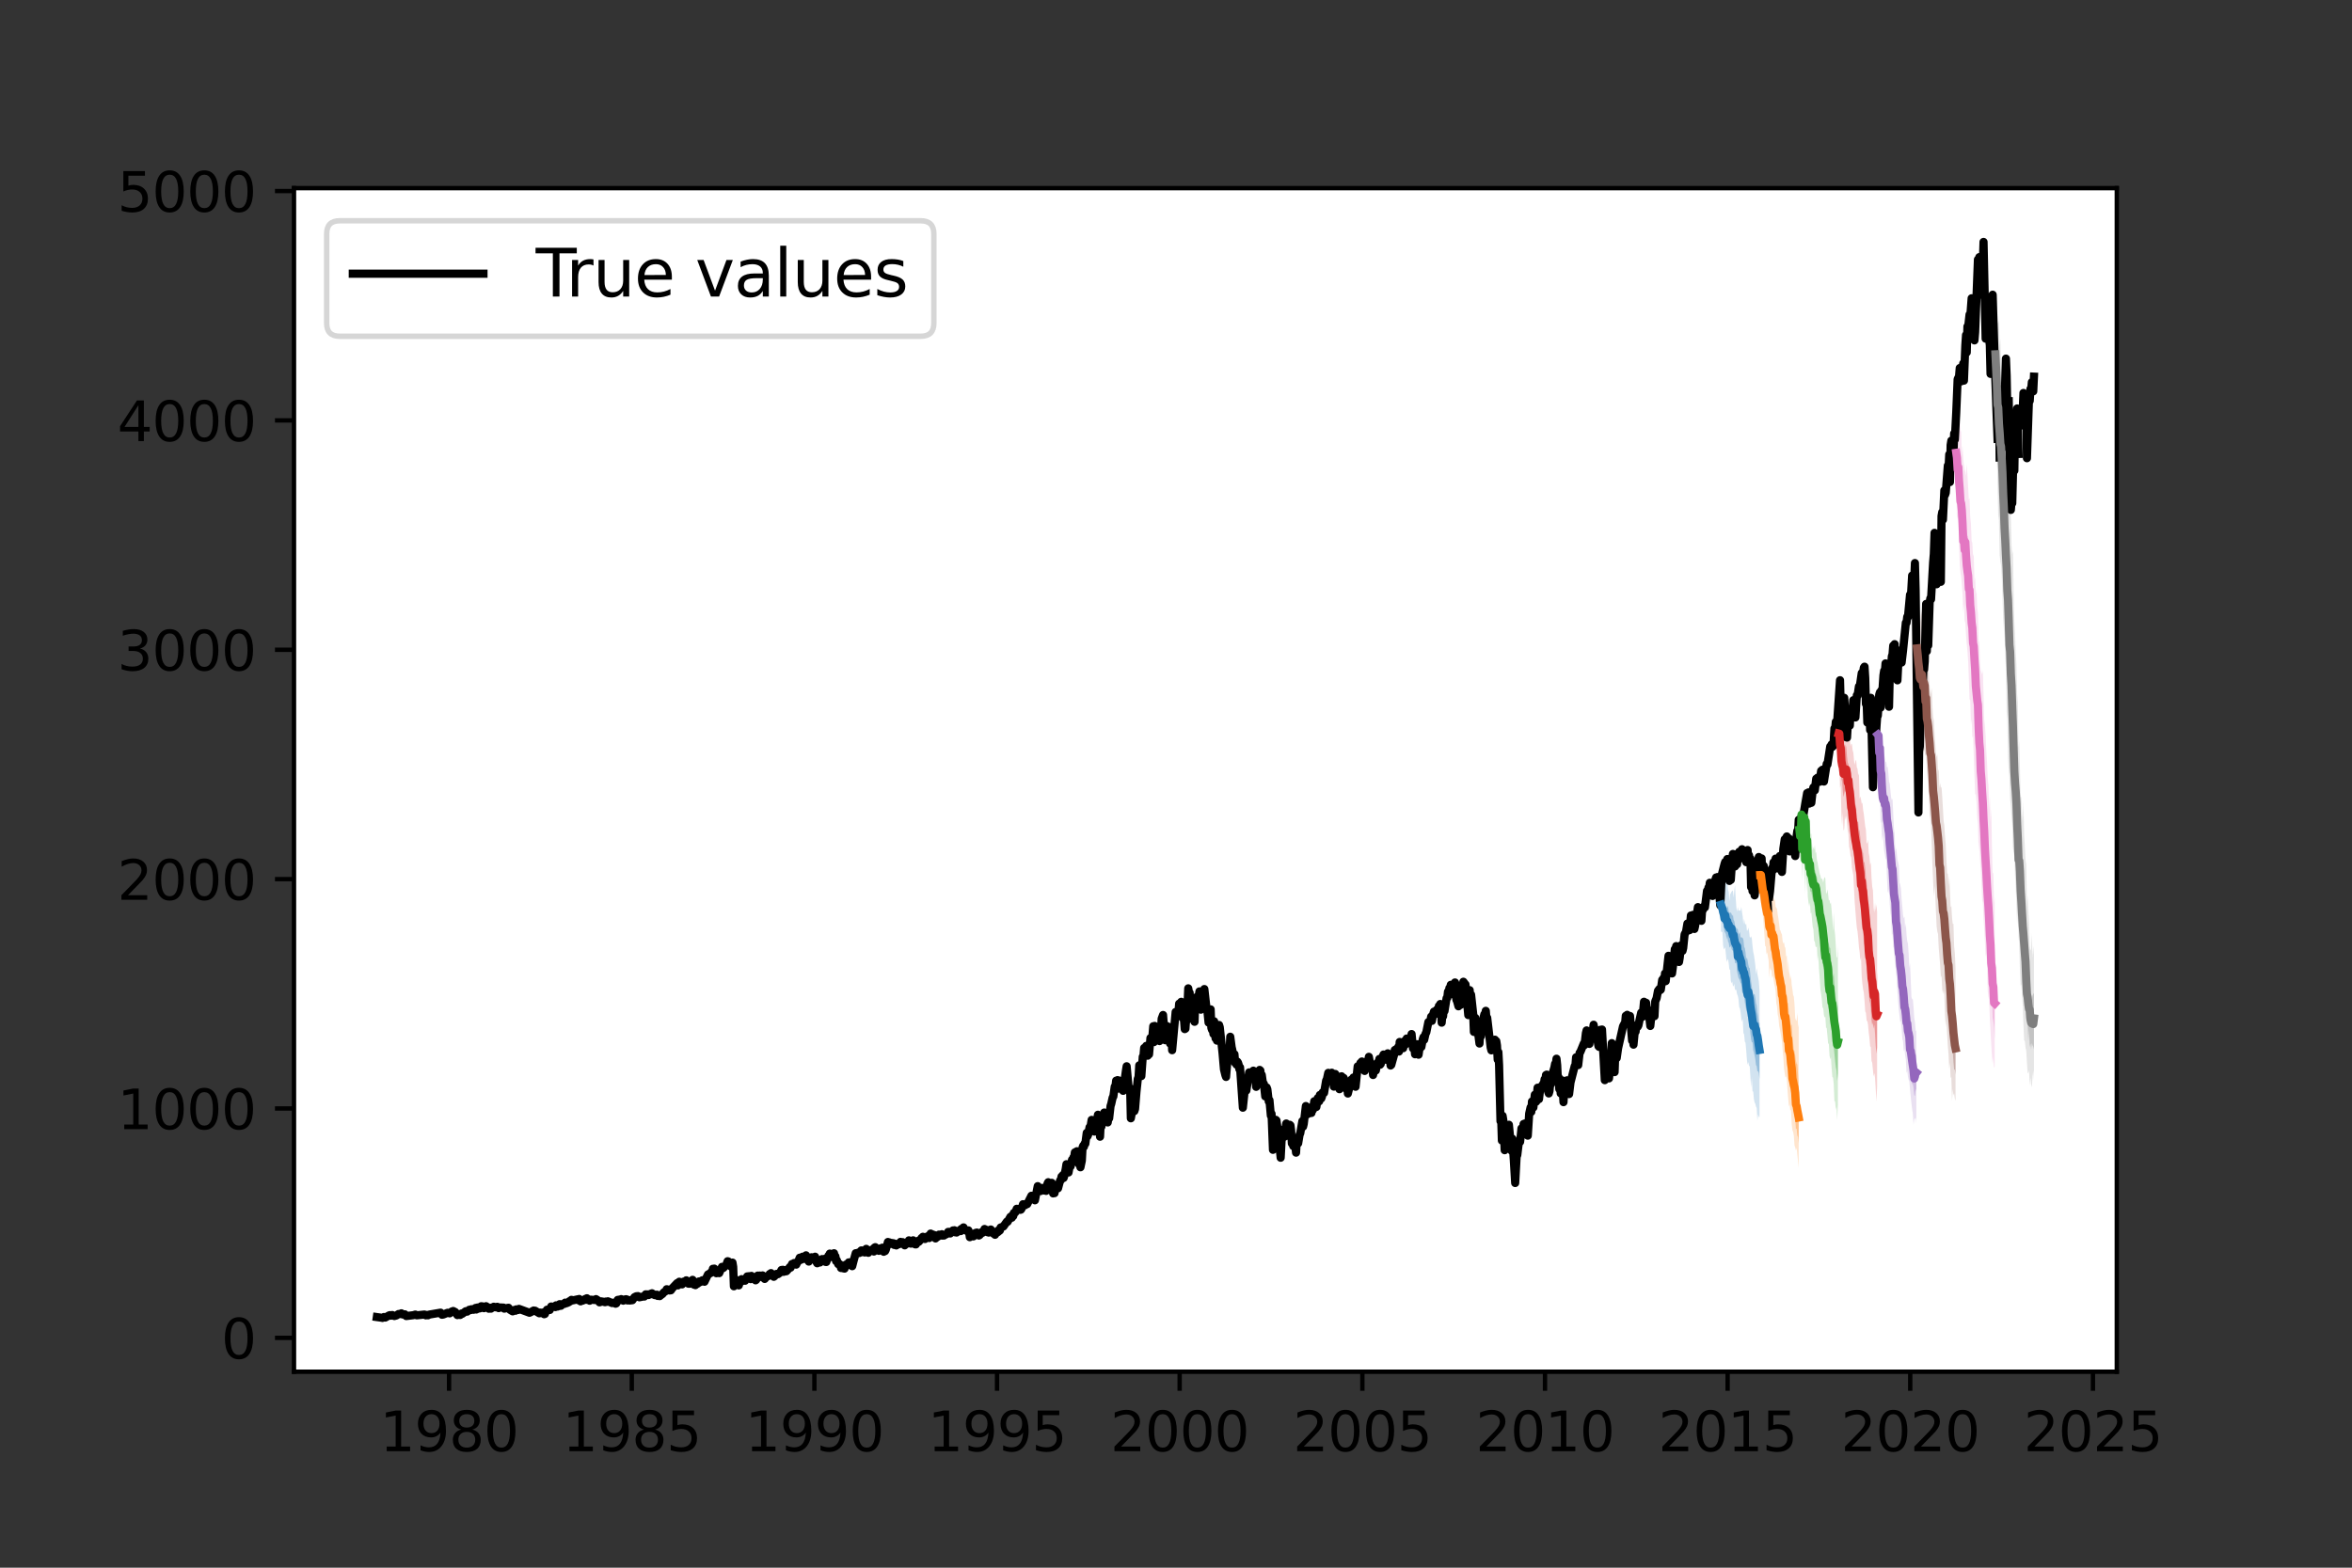 <?xml version="1.0" encoding="utf-8" standalone="no"?>
<!DOCTYPE svg PUBLIC "-//W3C//DTD SVG 1.1//EN"
  "http://www.w3.org/Graphics/SVG/1.1/DTD/svg11.dtd">
<svg xmlns:xlink="http://www.w3.org/1999/xlink" width="432pt" height="288pt" viewBox="0 0 432 288" xmlns="http://www.w3.org/2000/svg" version="1.1">
 <rect x="0" y="0" width="432" height="288" fill="#333333" stroke="none"/>
 <defs>
  <style type="text/css">*{stroke-linejoin: round; stroke-linecap: butt}</style>
 </defs>
 <g id="figure_1">
  <g id="patch_1">
   <path d="M 0 288 
L 432 288 
L 432 0 
L 0 0 
L 0 288 
z
" style="fill: none"/>
  </g>
  <g id="axes_1">
   <g id="patch_2">
    <path d="M 54 252 
L 388.8 252 
L 388.8 34.56 
L 54 34.56 
z
" style="fill: #ffffff"/>
   </g>
   <g id="PolyCollection_1">
    <path d="M 316.104 164.901 
L 316.104 168.157 
L 316.232 168.366 
L 316.361 168.984 
L 316.49 169.543 
L 316.618 170.395 
L 316.747 171.227 
L 316.875 171.341 
L 317.004 171.636 
L 317.132 172.602 
L 317.261 171.944 
L 317.39 172.964 
L 317.518 173.201 
L 317.647 173.95 
L 317.775 174.089 
L 317.904 173.719 
L 318.033 174.24 
L 318.161 174.667 
L 318.29 174.519 
L 318.418 174.825 
L 318.547 175.591 
L 318.675 176.997 
L 318.804 176.886 
L 318.933 176.884 
L 319.061 178.51 
L 319.19 179.09 
L 319.318 179.666 
L 319.447 179.85 
L 319.576 180.155 
L 319.704 180.579 
L 319.833 180.719 
L 319.961 182.042 
L 320.09 182.558 
L 320.219 182.254 
L 320.347 183.076 
L 320.476 184.135 
L 320.604 184.853 
L 320.733 185.521 
L 320.861 185.928 
L 320.99 186.771 
L 321.119 186.786 
L 321.247 187.945 
L 321.376 188.61 
L 321.504 189.897 
L 321.633 190.937 
L 321.762 191.497 
L 321.89 191.454 
L 322.019 192.927 
L 322.147 193.369 
L 322.276 193.927 
L 322.404 194.585 
L 322.533 195.667 
L 322.662 195.861 
L 322.79 196.837 
L 322.919 196.784 
L 323.047 197.137 
L 323.176 198.256 
L 323.176 187.904 
L 323.176 187.904 
L 323.047 187.778 
L 322.919 186.655 
L 322.79 185.962 
L 322.662 184.736 
L 322.533 184.279 
L 322.404 183.264 
L 322.276 182.629 
L 322.147 182.654 
L 322.019 182.918 
L 321.89 182.109 
L 321.762 181.244 
L 321.633 180.32 
L 321.504 179.164 
L 321.376 177.812 
L 321.247 177.77 
L 321.119 177.227 
L 320.99 176.431 
L 320.861 175.879 
L 320.733 176.204 
L 320.604 174.957 
L 320.476 174.178 
L 320.347 173.923 
L 320.219 172.63 
L 320.09 172.32 
L 319.961 172.242 
L 319.833 172.13 
L 319.704 172.294 
L 319.576 171.193 
L 319.447 171.548 
L 319.318 171.508 
L 319.19 170.718 
L 319.061 170.639 
L 318.933 170.41 
L 318.804 170.591 
L 318.675 169.913 
L 318.547 169.232 
L 318.418 168.986 
L 318.29 168.025 
L 318.161 168.269 
L 318.033 167.868 
L 317.904 167.61 
L 317.775 167.734 
L 317.647 167.652 
L 317.518 167.452 
L 317.39 166.408 
L 317.261 166.66 
L 317.132 166.783 
L 317.004 166.694 
L 316.875 166.164 
L 316.747 166.321 
L 316.618 165.233 
L 316.49 165.336 
L 316.361 165.296 
L 316.232 164.699 
L 316.104 164.901 
z
" clip-path="url(#pa3912ff8b4)" style="fill: #1f77b4; fill-opacity: 0.333"/>
   </g>
   <g id="PolyCollection_2">
    <path d="M 316.104 161.348 
L 316.104 171.154 
L 316.232 171.168 
L 316.361 171.23 
L 316.49 173.662 
L 316.618 174.465 
L 316.747 174.195 
L 316.875 174.041 
L 317.004 175.382 
L 317.132 176.744 
L 317.261 176.364 
L 317.39 176.165 
L 317.518 176.954 
L 317.647 178.166 
L 317.775 178.065 
L 317.904 180.185 
L 318.033 180.642 
L 318.161 180.323 
L 318.29 181.135 
L 318.418 181.183 
L 318.547 180.742 
L 318.675 181.939 
L 318.804 181.727 
L 318.933 181.965 
L 319.061 182.663 
L 319.19 182.927 
L 319.318 183.596 
L 319.447 185.029 
L 319.576 185.264 
L 319.704 185.984 
L 319.833 187.149 
L 319.961 187.712 
L 320.09 187.109 
L 320.219 189.762 
L 320.347 190.016 
L 320.476 191.359 
L 320.604 191.563 
L 320.733 192.995 
L 320.861 194.707 
L 320.99 195.606 
L 321.119 195.097 
L 321.247 195.81 
L 321.376 195.861 
L 321.504 197.846 
L 321.633 199.82 
L 321.762 197.824 
L 321.89 200.488 
L 322.019 200.535 
L 322.147 201.958 
L 322.276 202.545 
L 322.404 202.773 
L 322.533 203.293 
L 322.662 203.565 
L 322.79 205.882 
L 322.919 204.707 
L 323.047 205.167 
L 323.176 205.227 
L 323.176 182.002 
L 323.176 182.002 
L 323.047 180.273 
L 322.919 179.542 
L 322.79 178.933 
L 322.662 177.829 
L 322.533 179.022 
L 322.404 177.297 
L 322.276 176.332 
L 322.147 175.426 
L 322.019 174.9 
L 321.89 173.763 
L 321.762 172.422 
L 321.633 172.002 
L 321.504 172.27 
L 321.376 172.092 
L 321.247 171.017 
L 321.119 170.394 
L 320.99 170.954 
L 320.861 170.965 
L 320.733 169.669 
L 320.604 169.896 
L 320.476 169.549 
L 320.347 168.758 
L 320.219 169.817 
L 320.09 168.331 
L 319.961 167.527 
L 319.833 166.598 
L 319.704 167.335 
L 319.576 167.222 
L 319.447 167.261 
L 319.318 167.328 
L 319.19 166.622 
L 319.061 167.49 
L 318.933 166.797 
L 318.804 164.99 
L 318.675 162.653 
L 318.547 163.562 
L 318.418 164.892 
L 318.29 163.581 
L 318.161 163.69 
L 318.033 163.8 
L 317.904 164.108 
L 317.775 164.251 
L 317.647 165.576 
L 317.518 163.815 
L 317.39 163.484 
L 317.261 162.178 
L 317.132 162.089 
L 317.004 162.006 
L 316.875 162.443 
L 316.747 162.493 
L 316.618 162.334 
L 316.49 161.559 
L 316.361 162.769 
L 316.232 162.706 
L 316.104 161.348 
z
" clip-path="url(#pa3912ff8b4)" style="fill: #1f77b4; fill-opacity: 0.2"/>
   </g>
   <g id="PolyCollection_3">
    <path d="M 323.305 159.481 
L 323.305 161.775 
L 323.433 162.93 
L 323.562 163.201 
L 323.69 165.443 
L 323.819 165.73 
L 323.948 167.218 
L 324.076 167.394 
L 324.205 168.478 
L 324.333 169.421 
L 324.462 169.46 
L 324.59 170.427 
L 324.719 170.691 
L 324.848 171.677 
L 324.976 172.575 
L 325.105 173.245 
L 325.233 174.069 
L 325.362 174.285 
L 325.491 174.875 
L 325.619 175.298 
L 325.748 175.695 
L 325.876 177.056 
L 326.005 177.663 
L 326.133 178.09 
L 326.262 179.454 
L 326.391 179.94 
L 326.519 181.705 
L 326.648 182.065 
L 326.776 182.325 
L 326.905 183.783 
L 327.034 185.347 
L 327.162 185.855 
L 327.291 186.593 
L 327.419 187.567 
L 327.548 188.648 
L 327.677 188.931 
L 327.805 191.422 
L 327.934 190.858 
L 328.062 192.045 
L 328.191 192.395 
L 328.319 194.744 
L 328.448 195.878 
L 328.577 196.917 
L 328.705 197.672 
L 328.834 199.585 
L 328.962 199.768 
L 329.091 200.85 
L 329.22 202.53 
L 329.348 202.789 
L 329.477 203.881 
L 329.605 204.951 
L 329.734 205.543 
L 329.862 207.393 
L 329.991 207.328 
L 330.12 208.601 
L 330.248 208.885 
L 330.377 210.039 
L 330.377 199.522 
L 330.377 199.522 
L 330.248 197.389 
L 330.12 195.568 
L 329.991 195.398 
L 329.862 194.847 
L 329.734 193.854 
L 329.605 193.123 
L 329.477 192.789 
L 329.348 191.54 
L 329.22 190.204 
L 329.091 188.165 
L 328.962 188.466 
L 328.834 187.728 
L 328.705 186.99 
L 328.577 186.21 
L 328.448 184.293 
L 328.319 184.23 
L 328.191 182.752 
L 328.062 182.647 
L 327.934 180.963 
L 327.805 181.249 
L 327.677 180.286 
L 327.548 179.516 
L 327.419 178.289 
L 327.291 178.208 
L 327.162 177.385 
L 327.034 176.793 
L 326.905 175.498 
L 326.776 174.878 
L 326.648 174.112 
L 326.519 173.2 
L 326.391 172.171 
L 326.262 172.501 
L 326.133 171.029 
L 326.005 171.174 
L 325.876 169.627 
L 325.748 168.829 
L 325.619 168.369 
L 325.491 167.382 
L 325.362 167.637 
L 325.233 167.029 
L 325.105 167.905 
L 324.976 167.413 
L 324.848 166.436 
L 324.719 165.334 
L 324.59 165.507 
L 324.462 164.772 
L 324.333 163.969 
L 324.205 163.418 
L 324.076 162.157 
L 323.948 162.078 
L 323.819 161.327 
L 323.69 161.246 
L 323.562 159.896 
L 323.433 159.073 
L 323.305 159.481 
z
" clip-path="url(#pa3912ff8b4)" style="fill: #ff7f0e; fill-opacity: 0.333"/>
   </g>
   <g id="PolyCollection_4">
    <path d="M 323.305 157.001 
L 323.305 163.079 
L 323.433 165.777 
L 323.562 166.334 
L 323.69 167.608 
L 323.819 168.553 
L 323.948 170.07 
L 324.076 171.747 
L 324.205 173.796 
L 324.333 173.853 
L 324.462 175.32 
L 324.59 174.969 
L 324.719 175.729 
L 324.848 176.428 
L 324.976 179.771 
L 325.105 177.724 
L 325.233 178.205 
L 325.362 178.221 
L 325.491 179.643 
L 325.619 179.225 
L 325.748 179.813 
L 325.876 180.754 
L 326.005 181.283 
L 326.133 182.143 
L 326.262 184.322 
L 326.391 184.9 
L 326.519 186.401 
L 326.648 186.945 
L 326.776 188.378 
L 326.905 189.025 
L 327.034 189.743 
L 327.162 190.458 
L 327.291 191.236 
L 327.419 192.879 
L 327.548 194.191 
L 327.677 196.313 
L 327.805 197.187 
L 327.934 197.948 
L 328.062 197.715 
L 328.191 198.207 
L 328.319 200.319 
L 328.448 201.855 
L 328.577 203.304 
L 328.705 202.809 
L 328.834 204.025 
L 328.962 203.91 
L 329.091 206.59 
L 329.22 207.632 
L 329.348 207.923 
L 329.477 208.627 
L 329.605 210.426 
L 329.734 210.776 
L 329.862 211.352 
L 329.991 210.883 
L 330.12 212.12 
L 330.248 213.312 
L 330.377 214.548 
L 330.377 188.731 
L 330.377 188.731 
L 330.248 188.135 
L 330.12 186.058 
L 329.991 187.555 
L 329.862 187.396 
L 329.734 187.025 
L 329.605 184.548 
L 329.477 183.081 
L 329.348 182.794 
L 329.22 181.73 
L 329.091 180.948 
L 328.962 179.189 
L 328.834 180.015 
L 328.705 178.986 
L 328.577 178.44 
L 328.448 176.223 
L 328.319 178.524 
L 328.191 175.549 
L 328.062 175.715 
L 327.934 174.149 
L 327.805 173.945 
L 327.677 173.097 
L 327.548 173.339 
L 327.419 172.877 
L 327.291 171.632 
L 327.162 171.431 
L 327.034 170.977 
L 326.905 170.797 
L 326.776 169.685 
L 326.648 168.722 
L 326.519 168.004 
L 326.391 166.941 
L 326.262 166.779 
L 326.133 166.546 
L 326.005 165.306 
L 325.876 165.365 
L 325.748 164.879 
L 325.619 163.927 
L 325.491 163.83 
L 325.362 164.832 
L 325.233 163.19 
L 325.105 163.496 
L 324.976 163.713 
L 324.848 163.184 
L 324.719 161.186 
L 324.59 161.562 
L 324.462 160.292 
L 324.333 159.701 
L 324.205 159.836 
L 324.076 157.402 
L 323.948 158.631 
L 323.819 158.376 
L 323.69 158.172 
L 323.562 157.331 
L 323.433 157.077 
L 323.305 157.001 
z
" clip-path="url(#pa3912ff8b4)" style="fill: #ff7f0e; fill-opacity: 0.2"/>
   </g>
   <g id="PolyCollection_5">
    <path d="M 330.505 151.281 
L 330.505 154.263 
L 330.634 155.125 
L 330.763 154.691 
L 330.891 151.255 
L 331.02 158.368 
L 331.148 152.779 
L 331.277 158.988 
L 331.406 151.833 
L 331.534 160.316 
L 331.663 153.086 
L 331.791 159.436 
L 331.92 157.613 
L 332.048 160.629 
L 332.177 161.104 
L 332.306 161.94 
L 332.434 163.101 
L 332.563 163.834 
L 332.691 163.755 
L 332.82 164.672 
L 332.949 165.242 
L 333.077 165.611 
L 333.206 166.006 
L 333.334 166.587 
L 333.463 167.535 
L 333.591 168.035 
L 333.72 168.374 
L 333.849 169.729 
L 333.977 169.342 
L 334.106 170.745 
L 334.234 171.461 
L 334.363 172.437 
L 334.492 174.877 
L 334.62 175.151 
L 334.749 176.719 
L 334.877 177.619 
L 335.006 177.42 
L 335.135 179.358 
L 335.263 180.06 
L 335.392 182.181 
L 335.52 182.283 
L 335.649 184.293 
L 335.777 184.92 
L 335.906 185.398 
L 336.035 185.656 
L 336.163 186.888 
L 336.292 187.974 
L 336.42 189.178 
L 336.549 189.816 
L 336.678 192.048 
L 336.806 192.35 
L 336.935 193.592 
L 337.063 194.947 
L 337.192 196.07 
L 337.32 196.677 
L 337.449 198.588 
L 337.578 197.239 
L 337.578 183.773 
L 337.578 183.773 
L 337.449 185.541 
L 337.32 184.217 
L 337.192 183.541 
L 337.063 182.201 
L 336.935 180.576 
L 336.806 178.806 
L 336.678 179.495 
L 336.549 177.513 
L 336.42 177.125 
L 336.292 175.832 
L 336.163 174.161 
L 336.035 174.069 
L 335.906 173.416 
L 335.777 173.074 
L 335.649 172.866 
L 335.52 172.018 
L 335.392 170.883 
L 335.263 169.819 
L 335.135 169.098 
L 335.006 168.379 
L 334.877 167.139 
L 334.749 166.537 
L 334.62 165.586 
L 334.492 165.225 
L 334.363 165.45 
L 334.234 164.397 
L 334.106 163.413 
L 333.977 162.67 
L 333.849 161.979 
L 333.72 161.167 
L 333.591 160.768 
L 333.463 160.226 
L 333.334 159.8 
L 333.206 159.897 
L 333.077 158.9 
L 332.949 159.185 
L 332.82 157.925 
L 332.691 157.721 
L 332.563 157.336 
L 332.434 156.297 
L 332.306 156.408 
L 332.177 155.192 
L 332.048 155.398 
L 331.92 152.54 
L 331.791 154.624 
L 331.663 149.034 
L 331.534 155.189 
L 331.406 147.375 
L 331.277 154.139 
L 331.148 148.381 
L 331.02 154.272 
L 330.891 147.385 
L 330.763 151.338 
L 330.634 151.984 
L 330.505 151.281 
z
" clip-path="url(#pa3912ff8b4)" style="fill: #2ca02c; fill-opacity: 0.333"/>
   </g>
   <g id="PolyCollection_6">
    <path d="M 330.505 149.514 
L 330.505 156.423 
L 330.634 157.725 
L 330.763 158.507 
L 330.891 154.903 
L 331.02 161.928 
L 331.148 156.125 
L 331.277 161.562 
L 331.406 155.052 
L 331.534 164.262 
L 331.663 159.22 
L 331.791 163.804 
L 331.92 161.335 
L 332.048 164.763 
L 332.177 165.809 
L 332.306 166.544 
L 332.434 165.741 
L 332.563 167.842 
L 332.691 167.61 
L 332.82 168.932 
L 332.949 170.266 
L 333.077 170.75 
L 333.206 172.85 
L 333.334 172.969 
L 333.463 173.877 
L 333.591 174.005 
L 333.72 173.869 
L 333.849 176.618 
L 333.977 175.434 
L 334.106 178.127 
L 334.234 179.681 
L 334.363 181.758 
L 334.492 182.629 
L 334.62 183.628 
L 334.749 185.196 
L 334.877 185.115 
L 335.006 186.478 
L 335.135 186.942 
L 335.263 186.761 
L 335.392 188.759 
L 335.52 188.883 
L 335.649 190.243 
L 335.777 191.719 
L 335.906 191.746 
L 336.035 193.9 
L 336.163 194.607 
L 336.292 194.226 
L 336.42 196.225 
L 336.549 197.838 
L 336.678 197.954 
L 336.806 199.125 
L 336.935 202.287 
L 337.063 202.385 
L 337.192 203.892 
L 337.32 203.318 
L 337.449 205.748 
L 337.578 202.893 
L 337.578 173.823 
L 337.578 173.823 
L 337.449 175.967 
L 337.32 175.785 
L 337.192 173.776 
L 337.063 171.774 
L 336.935 170.653 
L 336.806 167.684 
L 336.678 171.143 
L 336.549 168.704 
L 336.42 167.239 
L 336.292 165.825 
L 336.163 166.085 
L 336.035 165.324 
L 335.906 165.442 
L 335.777 164.287 
L 335.649 163.35 
L 335.52 164.192 
L 335.392 163.966 
L 335.263 161.347 
L 335.135 161.105 
L 335.006 161.48 
L 334.877 162.124 
L 334.749 161.619 
L 334.62 161.389 
L 334.492 161.414 
L 334.363 160.879 
L 334.234 160.531 
L 334.106 159.809 
L 333.977 159.303 
L 333.849 158.45 
L 333.72 158.018 
L 333.591 156.516 
L 333.463 156.716 
L 333.334 155.238 
L 333.206 156.123 
L 333.077 155.548 
L 332.949 156.219 
L 332.82 154.969 
L 332.691 153.159 
L 332.563 153.228 
L 332.434 151.422 
L 332.306 150.916 
L 332.177 150.395 
L 332.048 150.496 
L 331.92 148.01 
L 331.791 150.956 
L 331.663 146.199 
L 331.534 150.922 
L 331.406 144.377 
L 331.277 151.221 
L 331.148 146.262 
L 331.02 150.84 
L 330.891 145.533 
L 330.763 149.125 
L 330.634 149.215 
L 330.505 149.514 
z
" clip-path="url(#pa3912ff8b4)" style="fill: #2ca02c; fill-opacity: 0.2"/>
   </g>
   <g id="PolyCollection_7">
    <path d="M 337.706 132.914 
L 337.706 136.234 
L 337.835 137.21 
L 337.963 139.786 
L 338.092 140.749 
L 338.221 143.141 
L 338.349 143.587 
L 338.478 145.395 
L 338.606 146.411 
L 338.735 145.865 
L 338.864 145.199 
L 338.992 145.597 
L 339.121 145.362 
L 339.249 146.724 
L 339.378 146.872 
L 339.506 147.954 
L 339.635 148.852 
L 339.764 150.754 
L 339.892 151.892 
L 340.021 152.325 
L 340.149 154.425 
L 340.278 154.618 
L 340.407 156.123 
L 340.535 156.989 
L 340.664 157.905 
L 340.792 159.693 
L 340.921 160.612 
L 341.049 160.146 
L 341.178 162.31 
L 341.307 163.789 
L 341.435 164.952 
L 341.564 165.794 
L 341.692 166.342 
L 341.821 167.269 
L 341.95 169.763 
L 342.078 170.521 
L 342.207 171.305 
L 342.335 173.197 
L 342.464 173.774 
L 342.593 175.358 
L 342.721 176.785 
L 342.85 177.695 
L 342.978 178.858 
L 343.107 180.114 
L 343.235 182.327 
L 343.364 183.827 
L 343.493 184.268 
L 343.621 185.335 
L 343.75 187.416 
L 343.878 188.349 
L 344.007 187.888 
L 344.136 188.991 
L 344.264 188.242 
L 344.393 189.858 
L 344.521 192.162 
L 344.65 193.579 
L 344.779 192.397 
L 344.779 178.674 
L 344.779 178.674 
L 344.65 180.288 
L 344.521 179.204 
L 344.393 177.888 
L 344.264 177.489 
L 344.136 178.181 
L 344.007 175.999 
L 343.878 175.467 
L 343.75 174.264 
L 343.621 170.976 
L 343.493 170.434 
L 343.364 167.742 
L 343.235 166.912 
L 343.107 165.577 
L 342.978 163.54 
L 342.85 162.026 
L 342.721 161.169 
L 342.593 159.515 
L 342.464 158.398 
L 342.335 158.343 
L 342.207 156.763 
L 342.078 156.356 
L 341.95 155.824 
L 341.821 155.371 
L 341.692 153.846 
L 341.564 152.718 
L 341.435 152.283 
L 341.307 151.012 
L 341.178 150.987 
L 341.049 150.57 
L 340.921 148.218 
L 340.792 147.771 
L 340.664 148.122 
L 340.535 147.067 
L 340.407 145.325 
L 340.278 145.289 
L 340.149 144.392 
L 340.021 143.653 
L 339.892 142.941 
L 339.764 141.736 
L 339.635 141.269 
L 339.506 140.357 
L 339.378 140.078 
L 339.249 138.962 
L 339.121 137.288 
L 338.992 136.746 
L 338.864 137.542 
L 338.735 138.477 
L 338.606 138.997 
L 338.478 137.377 
L 338.349 136.942 
L 338.221 137.582 
L 338.092 135.148 
L 337.963 135.144 
L 337.835 133.227 
L 337.706 132.914 
z
" clip-path="url(#pa3912ff8b4)" style="fill: #d62728; fill-opacity: 0.333"/>
   </g>
   <g id="PolyCollection_8">
    <path d="M 337.706 130.852 
L 337.706 139.702 
L 337.835 139.802 
L 337.963 144.771 
L 338.092 144.233 
L 338.221 149.734 
L 338.349 151.677 
L 338.478 149.218 
L 338.606 152.608 
L 338.735 152.309 
L 338.864 149.889 
L 338.992 150.638 
L 339.121 149.822 
L 339.249 151.28 
L 339.378 152.567 
L 339.506 153.179 
L 339.635 155.563 
L 339.764 156.122 
L 339.892 157.201 
L 340.021 157.523 
L 340.149 159.426 
L 340.278 160.084 
L 340.407 160.793 
L 340.535 163.265 
L 340.664 165.777 
L 340.792 167.404 
L 340.921 169.023 
L 341.049 170.422 
L 341.178 171.127 
L 341.307 172.343 
L 341.435 173.977 
L 341.564 174.88 
L 341.692 176.492 
L 341.821 175.782 
L 341.95 179.493 
L 342.078 180.776 
L 342.207 181.739 
L 342.335 182.373 
L 342.464 183.856 
L 342.593 185.809 
L 342.721 186.079 
L 342.85 187.514 
L 342.978 187.592 
L 343.107 188.216 
L 343.235 189.679 
L 343.364 190.697 
L 343.493 192.177 
L 343.621 192.385 
L 343.75 194.89 
L 343.878 195.236 
L 344.007 196.544 
L 344.136 197.778 
L 344.264 197.153 
L 344.393 198.047 
L 344.521 200.089 
L 344.65 202.393 
L 344.779 199.552 
L 344.779 167.576 
L 344.779 167.576 
L 344.65 166.113 
L 344.521 167.336 
L 344.393 165.807 
L 344.264 167.673 
L 344.136 166.761 
L 344.007 163.574 
L 343.878 162.897 
L 343.75 161.248 
L 343.621 158.423 
L 343.493 158.912 
L 343.364 157.345 
L 343.235 156.716 
L 343.107 154.275 
L 342.978 154.863 
L 342.85 154.95 
L 342.721 152.486 
L 342.593 151.819 
L 342.464 150.736 
L 342.335 149.538 
L 342.207 148.796 
L 342.078 147.45 
L 341.95 147.675 
L 341.821 146.852 
L 341.692 146.307 
L 341.564 146.734 
L 341.435 142.044 
L 341.307 142.454 
L 341.178 141.261 
L 341.049 140.958 
L 340.921 139.569 
L 340.792 139.822 
L 340.664 140.524 
L 340.535 139.684 
L 340.407 138.25 
L 340.278 137.836 
L 340.149 136.684 
L 340.021 136.643 
L 339.892 137.122 
L 339.764 135.542 
L 339.635 134.206 
L 339.506 133.289 
L 339.378 131.486 
L 339.249 132.408 
L 339.121 133.403 
L 338.992 132.398 
L 338.864 133.66 
L 338.735 134.516 
L 338.606 133.132 
L 338.478 133.652 
L 338.349 132.795 
L 338.221 133.1 
L 338.092 131.692 
L 337.963 132.045 
L 337.835 129.335 
L 337.706 130.852 
z
" clip-path="url(#pa3912ff8b4)" style="fill: #d62728; fill-opacity: 0.2"/>
   </g>
   <g id="PolyCollection_9">
    <path d="M 344.907 133.794 
L 344.907 136.592 
L 345.036 137.078 
L 345.164 140.286 
L 345.293 140.388 
L 345.421 144.505 
L 345.55 145.968 
L 345.679 149.064 
L 345.807 149.359 
L 345.936 151.031 
L 346.064 150.907 
L 346.193 152.326 
L 346.322 152.172 
L 346.45 153.713 
L 346.579 154.432 
L 346.707 155.169 
L 346.836 156.434 
L 346.964 157.747 
L 347.093 159.359 
L 347.222 160.407 
L 347.35 161.862 
L 347.479 163.004 
L 347.607 165.529 
L 347.736 167.796 
L 347.865 168.962 
L 347.993 170.086 
L 348.122 170.818 
L 348.25 173.68 
L 348.379 174.706 
L 348.508 177.103 
L 348.636 178.146 
L 348.765 179.131 
L 348.893 180.367 
L 349.022 181.911 
L 349.15 182.473 
L 349.279 183.438 
L 349.408 185.44 
L 349.536 185.936 
L 349.665 187.309 
L 349.793 188.321 
L 349.922 189.862 
L 350.051 190.507 
L 350.179 191.934 
L 350.308 191.624 
L 350.436 193.161 
L 350.565 193.73 
L 350.693 194.804 
L 350.822 195.91 
L 350.951 196.805 
L 351.079 197.025 
L 351.208 199.203 
L 351.336 199.089 
L 351.465 199.811 
L 351.594 201.205 
L 351.722 201.32 
L 351.851 200.016 
L 351.979 200.491 
L 351.979 193.503 
L 351.979 193.503 
L 351.851 193.808 
L 351.722 194.507 
L 351.594 194.629 
L 351.465 193.563 
L 351.336 192.496 
L 351.208 190.599 
L 351.079 189.894 
L 350.951 188.788 
L 350.822 186.842 
L 350.693 185.588 
L 350.565 184.314 
L 350.436 184.539 
L 350.308 183.691 
L 350.179 181.44 
L 350.051 181.095 
L 349.922 179.42 
L 349.793 179.219 
L 349.665 177.693 
L 349.536 176.28 
L 349.408 175.003 
L 349.279 175.123 
L 349.15 172.72 
L 349.022 171.744 
L 348.893 172.058 
L 348.765 169.717 
L 348.636 168.733 
L 348.508 166.284 
L 348.379 164.659 
L 348.25 162.041 
L 348.122 160.696 
L 347.993 158.806 
L 347.865 157.364 
L 347.736 155.76 
L 347.607 154.821 
L 347.479 153.207 
L 347.35 152.272 
L 347.222 150.876 
L 347.093 150.44 
L 346.964 149.065 
L 346.836 149.065 
L 346.707 147.544 
L 346.579 146.498 
L 346.45 145.459 
L 346.322 144.281 
L 346.193 145.168 
L 346.064 143.983 
L 345.936 143.741 
L 345.807 142.777 
L 345.679 141.375 
L 345.55 138.603 
L 345.421 138.315 
L 345.293 135.158 
L 345.164 135.766 
L 345.036 132.729 
L 344.907 133.794 
z
" clip-path="url(#pa3912ff8b4)" style="fill: #9467bd; fill-opacity: 0.333"/>
   </g>
   <g id="PolyCollection_10">
    <path d="M 344.907 131.508 
L 344.907 139.301 
L 345.036 141.182 
L 345.164 144.125 
L 345.293 144.2 
L 345.421 151.254 
L 345.55 150.802 
L 345.679 154.552 
L 345.807 153.375 
L 345.936 154.569 
L 346.064 156.294 
L 346.193 156.977 
L 346.322 157.726 
L 346.45 157.909 
L 346.579 161.136 
L 346.707 163.72 
L 346.836 164.086 
L 346.964 163.303 
L 347.093 166.12 
L 347.222 167.654 
L 347.35 168.37 
L 347.479 171.864 
L 347.607 171.458 
L 347.736 173.966 
L 347.865 174.207 
L 347.993 176.355 
L 348.122 177.276 
L 348.25 178.79 
L 348.379 179.783 
L 348.508 182.162 
L 348.636 183.897 
L 348.765 185.595 
L 348.893 186.598 
L 349.022 187.746 
L 349.15 187.563 
L 349.279 188.864 
L 349.408 190.9 
L 349.536 191.245 
L 349.665 193.204 
L 349.793 192.696 
L 349.922 193.882 
L 350.051 194.591 
L 350.179 197.147 
L 350.308 196.718 
L 350.436 197.801 
L 350.565 198.368 
L 350.693 198.703 
L 350.822 200.229 
L 350.951 201.451 
L 351.079 202.684 
L 351.208 203.74 
L 351.336 204.581 
L 351.465 206.63 
L 351.594 205.694 
L 351.722 205.516 
L 351.851 205.361 
L 351.979 206.335 
L 351.979 189.399 
L 351.979 189.399 
L 351.851 189.304 
L 351.722 187.76 
L 351.594 186.97 
L 351.465 185.002 
L 351.336 183.588 
L 351.208 183.545 
L 351.079 183.178 
L 350.951 179.952 
L 350.822 176.991 
L 350.693 177.822 
L 350.565 175.165 
L 350.436 173.332 
L 350.308 172.909 
L 350.179 171.709 
L 350.051 169.613 
L 349.922 170.451 
L 349.793 168.382 
L 349.665 168.751 
L 349.536 168.104 
L 349.408 166.583 
L 349.279 165.255 
L 349.15 163.172 
L 349.022 162.501 
L 348.893 162.16 
L 348.765 159.045 
L 348.636 158.37 
L 348.508 157.978 
L 348.379 156.591 
L 348.25 155.746 
L 348.122 156.492 
L 347.993 153.186 
L 347.865 152.186 
L 347.736 149.409 
L 347.607 146.696 
L 347.479 147.013 
L 347.35 146.491 
L 347.222 145.276 
L 347.093 143.943 
L 346.964 143.583 
L 346.836 141.95 
L 346.707 140.865 
L 346.579 140.955 
L 346.45 139.905 
L 346.322 140.013 
L 346.193 139.147 
L 346.064 138.543 
L 345.936 138.142 
L 345.807 137.98 
L 345.679 138.487 
L 345.55 134.757 
L 345.421 134.089 
L 345.293 131.138 
L 345.164 131.559 
L 345.036 129.809 
L 344.907 131.508 
z
" clip-path="url(#pa3912ff8b4)" style="fill: #9467bd; fill-opacity: 0.2"/>
   </g>
   <g id="PolyCollection_11">
    <path d="M 352.108 116.488 
L 352.108 121.37 
L 352.237 122.941 
L 352.365 124.094 
L 352.494 127.51 
L 352.622 127.097 
L 352.751 128.419 
L 352.879 128.18 
L 353.008 128.596 
L 353.137 129.034 
L 353.265 130.392 
L 353.394 131.372 
L 353.522 131.075 
L 353.651 133.09 
L 353.78 133.802 
L 353.908 135.779 
L 354.037 136.903 
L 354.165 137.372 
L 354.294 140.171 
L 354.422 140.503 
L 354.551 143.527 
L 354.68 144.482 
L 354.808 146.111 
L 354.937 147.425 
L 355.065 149.204 
L 355.194 149.9 
L 355.323 151.61 
L 355.451 153.975 
L 355.58 156.518 
L 355.708 157.433 
L 355.837 159.696 
L 355.966 162.207 
L 356.094 162.61 
L 356.223 166.042 
L 356.351 166.688 
L 356.48 168.483 
L 356.608 170.509 
L 356.737 171.992 
L 356.866 174.025 
L 356.994 174.289 
L 357.123 175.123 
L 357.251 175.694 
L 357.38 176.956 
L 357.509 179.025 
L 357.637 180.758 
L 357.766 181.995 
L 357.894 183.896 
L 358.023 185.009 
L 358.151 187.409 
L 358.28 189.5 
L 358.409 190.601 
L 358.537 192.539 
L 358.666 193.082 
L 358.794 195.092 
L 358.923 196.489 
L 359.052 196.512 
L 359.18 197.393 
L 359.18 187.821 
L 359.18 187.821 
L 359.052 187.37 
L 358.923 185.195 
L 358.794 182.734 
L 358.666 181.145 
L 358.537 179.394 
L 358.409 178.13 
L 358.28 178.039 
L 358.151 175.786 
L 358.023 175.041 
L 357.894 171.959 
L 357.766 171.901 
L 357.637 169.176 
L 357.509 168.211 
L 357.38 166.532 
L 357.251 165.333 
L 357.123 163.24 
L 356.994 161.68 
L 356.866 160.567 
L 356.737 159.496 
L 356.608 160.052 
L 356.48 156.442 
L 356.351 155.612 
L 356.223 152.34 
L 356.094 151.442 
L 355.966 149.606 
L 355.837 147.538 
L 355.708 146.025 
L 355.58 144.82 
L 355.451 143.637 
L 355.323 141.782 
L 355.194 140.112 
L 355.065 136.911 
L 354.937 137.53 
L 354.808 135.949 
L 354.68 134.45 
L 354.551 133.813 
L 354.422 131.405 
L 354.294 130.997 
L 354.165 129.865 
L 354.037 128.272 
L 353.908 125.744 
L 353.78 125.04 
L 353.651 124.641 
L 353.522 122.998 
L 353.394 121.917 
L 353.265 122.514 
L 353.137 121.446 
L 353.008 120.296 
L 352.879 120.739 
L 352.751 121.389 
L 352.622 120.509 
L 352.494 119.048 
L 352.365 119.233 
L 352.237 117.743 
L 352.108 116.488 
z
" clip-path="url(#pa3912ff8b4)" style="fill: #8c564b; fill-opacity: 0.333"/>
   </g>
   <g id="PolyCollection_12">
    <path d="M 352.108 113.301 
L 352.108 126.581 
L 352.237 129.252 
L 352.365 129.468 
L 352.494 134.558 
L 352.622 133.067 
L 352.751 134.466 
L 352.879 134.87 
L 353.008 134.02 
L 353.137 135.564 
L 353.265 138.526 
L 353.394 137.662 
L 353.522 138.15 
L 353.651 138.971 
L 353.78 138.19 
L 353.908 141.33 
L 354.037 142.855 
L 354.165 144.302 
L 354.294 146.497 
L 354.422 149.673 
L 354.551 150.56 
L 354.68 151.532 
L 354.808 155.136 
L 354.937 159.031 
L 355.065 161.852 
L 355.194 164.719 
L 355.323 162.761 
L 355.451 164.417 
L 355.58 167.444 
L 355.708 170.197 
L 355.837 171.154 
L 355.966 171.594 
L 356.094 174.161 
L 356.223 175.645 
L 356.351 177.28 
L 356.48 179.561 
L 356.608 179.247 
L 356.737 181.794 
L 356.866 182.608 
L 356.994 181.839 
L 357.123 182.709 
L 357.251 186.499 
L 357.38 188.712 
L 357.509 187.371 
L 357.637 190.059 
L 357.766 192.181 
L 357.894 193.618 
L 358.023 196.335 
L 358.151 195.202 
L 358.28 198.044 
L 358.409 197.821 
L 358.537 202.239 
L 358.666 200.054 
L 358.794 201.22 
L 358.923 200.849 
L 359.052 201.791 
L 359.18 202.246 
L 359.18 177.967 
L 359.18 177.967 
L 359.052 175.116 
L 358.923 173.832 
L 358.794 169.694 
L 358.666 169.743 
L 358.537 168.54 
L 358.409 166.427 
L 358.28 166.681 
L 358.151 163.515 
L 358.023 160.934 
L 357.894 162.771 
L 357.766 160.494 
L 357.637 160.469 
L 357.509 158.155 
L 357.38 155.143 
L 357.251 153.709 
L 357.123 151.661 
L 356.994 150.881 
L 356.866 148.574 
L 356.737 146.41 
L 356.608 144.543 
L 356.48 144.756 
L 356.351 143.838 
L 356.223 144.834 
L 356.094 141.316 
L 355.966 141.636 
L 355.837 138.536 
L 355.708 139.098 
L 355.58 138.235 
L 355.451 136.453 
L 355.323 134.596 
L 355.194 132.346 
L 355.065 131.714 
L 354.937 129.806 
L 354.808 126.379 
L 354.68 127.156 
L 354.551 127.651 
L 354.422 126.009 
L 354.294 124.138 
L 354.165 121.807 
L 354.037 123.431 
L 353.908 122.436 
L 353.78 119.91 
L 353.651 117.851 
L 353.522 115.432 
L 353.394 116.51 
L 353.265 118.089 
L 353.137 115.386 
L 353.008 112.886 
L 352.879 112.29 
L 352.751 113.798 
L 352.622 114.564 
L 352.494 114.091 
L 352.365 112.644 
L 352.237 114.18 
L 352.108 113.301 
z
" clip-path="url(#pa3912ff8b4)" style="fill: #8c564b; fill-opacity: 0.2"/>
   </g>
   <g id="PolyCollection_13">
    <path d="M 359.309 80.598 
L 359.309 85.372 
L 359.437 88.521 
L 359.566 89.493 
L 359.695 90.275 
L 359.823 93.841 
L 359.952 94.431 
L 360.08 96.197 
L 360.209 98.614 
L 360.337 99.829 
L 360.466 101.692 
L 360.595 103.979 
L 360.723 104.974 
L 360.852 105.999 
L 360.98 106.54 
L 361.109 108.384 
L 361.238 109.057 
L 361.366 111.243 
L 361.495 112.636 
L 361.623 115.053 
L 361.752 115.424 
L 361.88 119.026 
L 362.009 120.046 
L 362.138 121.501 
L 362.266 122.937 
L 362.395 124.862 
L 362.523 126.336 
L 362.652 127.306 
L 362.781 130.88 
L 362.909 133.13 
L 363.038 135.221 
L 363.166 138.34 
L 363.295 139.405 
L 363.424 143.209 
L 363.552 145.673 
L 363.681 148.128 
L 363.809 148.484 
L 363.938 151.43 
L 364.066 154.292 
L 364.195 154.829 
L 364.324 158.82 
L 364.452 160.475 
L 364.581 162.98 
L 364.709 164.55 
L 364.838 166.493 
L 364.967 168.913 
L 365.095 172.375 
L 365.224 172.906 
L 365.352 175.259 
L 365.481 177.578 
L 365.609 179.772 
L 365.738 181.882 
L 365.867 182.888 
L 365.995 187.018 
L 366.124 187.616 
L 366.252 188.556 
L 366.381 190.868 
L 366.381 178.036 
L 366.381 178.036 
L 366.252 174.855 
L 366.124 173.898 
L 365.995 172.658 
L 365.867 170.369 
L 365.738 168.928 
L 365.609 166.311 
L 365.481 165.445 
L 365.352 162.562 
L 365.224 160.661 
L 365.095 157.53 
L 364.967 155.776 
L 364.838 152.55 
L 364.709 151.973 
L 364.581 147.228 
L 364.452 144.683 
L 364.324 141.257 
L 364.195 140.375 
L 364.066 139.334 
L 363.938 136.766 
L 363.809 132.54 
L 363.681 130.123 
L 363.552 127.12 
L 363.424 125.154 
L 363.295 123.346 
L 363.166 121.794 
L 363.038 118.832 
L 362.909 117.443 
L 362.781 116.849 
L 362.652 113.834 
L 362.523 111.01 
L 362.395 110.171 
L 362.266 109.338 
L 362.138 107.132 
L 362.009 105.365 
L 361.88 103.245 
L 361.752 102.599 
L 361.623 101.338 
L 361.495 98.532 
L 361.366 98.395 
L 361.238 97.529 
L 361.109 97.055 
L 360.98 95.51 
L 360.852 94.762 
L 360.723 92.945 
L 360.595 94.474 
L 360.466 91.647 
L 360.337 89.546 
L 360.209 87.975 
L 360.08 86.057 
L 359.952 85.083 
L 359.823 83.826 
L 359.695 82.079 
L 359.566 83.086 
L 359.437 80.759 
L 359.309 80.598 
z
" clip-path="url(#pa3912ff8b4)" style="fill: #e377c2; fill-opacity: 0.333"/>
   </g>
   <g id="PolyCollection_14">
    <path d="M 359.309 77.34 
L 359.309 88.577 
L 359.437 95.405 
L 359.566 94.846 
L 359.695 95.441 
L 359.823 99.956 
L 359.952 103.538 
L 360.08 105.17 
L 360.209 105.905 
L 360.337 107.426 
L 360.466 109.095 
L 360.595 112.628 
L 360.723 110.957 
L 360.852 114.022 
L 360.98 114.439 
L 361.109 116.696 
L 361.238 118.381 
L 361.366 119.609 
L 361.495 121.43 
L 361.623 124.683 
L 361.752 128.457 
L 361.88 128.67 
L 362.009 133.107 
L 362.138 132.033 
L 362.266 135.516 
L 362.395 135.254 
L 362.523 138.813 
L 362.652 142.42 
L 362.781 145.912 
L 362.909 145.953 
L 363.038 147.384 
L 363.166 150.285 
L 363.295 151.381 
L 363.424 156.511 
L 363.552 154.586 
L 363.681 157.966 
L 363.809 159.633 
L 363.938 162.198 
L 364.066 165.306 
L 364.195 165.878 
L 364.324 168.735 
L 364.452 170.793 
L 364.581 173.132 
L 364.709 175.733 
L 364.838 175.105 
L 364.967 177.819 
L 365.095 182.102 
L 365.224 183.11 
L 365.352 183.712 
L 365.481 187.298 
L 365.609 189.437 
L 365.738 191.845 
L 365.867 193.952 
L 365.995 195.496 
L 366.124 194.297 
L 366.252 196.176 
L 366.381 195.936 
L 366.381 164.86 
L 366.381 164.86 
L 366.252 165.895 
L 366.124 160.303 
L 365.995 160.478 
L 365.867 155.296 
L 365.738 148.492 
L 365.609 150.919 
L 365.481 146.009 
L 365.352 148.694 
L 365.224 144.276 
L 365.095 142.998 
L 364.967 140.073 
L 364.838 138.013 
L 364.709 135.09 
L 364.581 133.224 
L 364.452 132.219 
L 364.324 127.605 
L 364.195 123.03 
L 364.066 123.921 
L 363.938 123.49 
L 363.809 123.072 
L 363.681 121.902 
L 363.552 118.09 
L 363.424 117.658 
L 363.295 112.649 
L 363.166 111.67 
L 363.038 108.325 
L 362.909 109.24 
L 362.781 105.953 
L 362.652 106.867 
L 362.523 101.735 
L 362.395 102.256 
L 362.266 99.754 
L 362.138 99.397 
L 362.009 96.252 
L 361.88 94.853 
L 361.752 91.446 
L 361.623 91.856 
L 361.495 89.54 
L 361.366 87.14 
L 361.238 85.159 
L 361.109 87.435 
L 360.98 86.596 
L 360.852 86.271 
L 360.723 85.451 
L 360.595 84.259 
L 360.466 81.744 
L 360.337 83.563 
L 360.209 79.241 
L 360.08 79.202 
L 359.952 77.475 
L 359.823 78.027 
L 359.695 76.202 
L 359.566 75.312 
L 359.437 74.574 
L 359.309 77.34 
z
" clip-path="url(#pa3912ff8b4)" style="fill: #e377c2; fill-opacity: 0.2"/>
   </g>
   <g id="PolyCollection_15">
    <path d="M 366.51 61.607 
L 366.51 68.763 
L 366.638 71.118 
L 366.767 75.822 
L 366.895 78.511 
L 367.024 81.986 
L 367.153 83.259 
L 367.281 86.651 
L 367.41 87.181 
L 367.538 89.829 
L 367.667 92.977 
L 367.795 94.093 
L 367.924 97.411 
L 368.053 101.671 
L 368.181 104.942 
L 368.31 107.22 
L 368.438 110.549 
L 368.567 113.981 
L 368.696 117.83 
L 368.824 122.139 
L 368.953 124.065 
L 369.081 129.974 
L 369.21 131.327 
L 369.338 135.681 
L 369.467 138.399 
L 369.596 140.218 
L 369.724 143.288 
L 369.853 146.687 
L 369.981 149.217 
L 370.11 151.827 
L 370.239 154.201 
L 370.367 157.288 
L 370.496 159.392 
L 370.624 161.527 
L 370.753 164.098 
L 370.882 164.949 
L 371.01 168.615 
L 371.139 171.499 
L 371.267 173.214 
L 371.396 174.074 
L 371.524 176.21 
L 371.653 179.187 
L 371.782 182.696 
L 371.91 180.863 
L 372.039 184.522 
L 372.167 187.193 
L 372.296 187.048 
L 372.425 188.225 
L 372.553 191.323 
L 372.682 189.123 
L 372.81 192.341 
L 372.939 191.702 
L 373.067 192.762 
L 373.196 191.599 
L 373.325 192.058 
L 373.453 192.285 
L 373.582 192.796 
L 373.582 182.438 
L 373.582 182.438 
L 373.453 182.594 
L 373.325 182.914 
L 373.196 183.661 
L 373.067 183.391 
L 372.939 182.203 
L 372.81 181.211 
L 372.682 178.979 
L 372.553 178.491 
L 372.425 176.7 
L 372.296 176.547 
L 372.167 172.328 
L 372.039 169.908 
L 371.91 169.33 
L 371.782 166.858 
L 371.653 164.808 
L 371.524 161.566 
L 371.396 159.386 
L 371.267 158.43 
L 371.139 156.684 
L 371.01 154.726 
L 370.882 150.895 
L 370.753 147.883 
L 370.624 145.149 
L 370.496 143.855 
L 370.367 139.14 
L 370.239 138.58 
L 370.11 135.412 
L 369.981 129.251 
L 369.853 125.328 
L 369.724 121.615 
L 369.596 121.099 
L 369.467 115.591 
L 369.338 113.284 
L 369.21 111.3 
L 369.081 108.553 
L 368.953 106.045 
L 368.824 100.915 
L 368.696 97.361 
L 368.567 96.218 
L 368.438 90.397 
L 368.31 88.278 
L 368.181 85.996 
L 368.053 85.597 
L 367.924 81.652 
L 367.795 79.765 
L 367.667 78.316 
L 367.538 75.926 
L 367.41 73.655 
L 367.281 72.582 
L 367.153 70.527 
L 367.024 69.18 
L 366.895 67.991 
L 366.767 65.372 
L 366.638 61.759 
L 366.51 61.607 
z
" clip-path="url(#pa3912ff8b4)" style="fill: #7f7f7f; fill-opacity: 0.333"/>
   </g>
   <g id="PolyCollection_16">
    <path d="M 366.51 54.452 
L 366.51 77.208 
L 366.638 77.283 
L 366.767 82.38 
L 366.895 88.84 
L 367.024 94.646 
L 367.153 95.57 
L 367.281 101.968 
L 367.41 103.127 
L 367.538 103.83 
L 367.667 105.966 
L 367.795 109.587 
L 367.924 113.59 
L 368.053 115.4 
L 368.181 117.132 
L 368.31 120.611 
L 368.438 122.761 
L 368.567 130.754 
L 368.696 132.329 
L 368.824 139.162 
L 368.953 141.414 
L 369.081 142.813 
L 369.21 146.788 
L 369.338 148.136 
L 369.467 149.886 
L 369.596 151.326 
L 369.724 155.819 
L 369.853 156.499 
L 369.981 157.261 
L 370.11 160.861 
L 370.239 163.14 
L 370.367 166.629 
L 370.496 169.928 
L 370.624 167.844 
L 370.753 172.142 
L 370.882 173.436 
L 371.01 178.503 
L 371.139 181.096 
L 371.267 180.883 
L 371.396 182.916 
L 371.524 184.824 
L 371.653 188.205 
L 371.782 191.157 
L 371.91 191.249 
L 372.039 192.47 
L 372.167 193.034 
L 372.296 195.221 
L 372.425 197.129 
L 372.553 197.101 
L 372.682 196.684 
L 372.81 199.426 
L 372.939 197.969 
L 373.067 199.292 
L 373.196 199.707 
L 373.325 197.817 
L 373.453 196.698 
L 373.582 198.426 
L 373.582 175.425 
L 373.582 175.425 
L 373.453 173.769 
L 373.325 176.04 
L 373.196 171.468 
L 373.067 174.305 
L 372.939 174.648 
L 372.81 173.308 
L 372.682 169.452 
L 372.553 167.433 
L 372.425 164.491 
L 372.296 165.868 
L 372.167 158.807 
L 372.039 158.014 
L 371.91 155.577 
L 371.782 153.399 
L 371.653 147.181 
L 371.524 150.873 
L 371.396 149.337 
L 371.267 146.417 
L 371.139 146.518 
L 371.01 141.12 
L 370.882 136.09 
L 370.753 137.336 
L 370.624 128.949 
L 370.496 127.484 
L 370.367 122.008 
L 370.239 119.78 
L 370.11 116.314 
L 369.981 114.126 
L 369.853 108.746 
L 369.724 101.189 
L 369.596 101.855 
L 369.467 100.114 
L 369.338 95.241 
L 369.21 92.836 
L 369.081 90.525 
L 368.953 85.359 
L 368.824 86.986 
L 368.696 84.452 
L 368.567 82.27 
L 368.438 81.031 
L 368.31 77.979 
L 368.181 77.909 
L 368.053 74.399 
L 367.924 72.168 
L 367.795 72.313 
L 367.667 68.802 
L 367.538 67.178 
L 367.41 62.21 
L 367.281 63.408 
L 367.153 58.815 
L 367.024 59.456 
L 366.895 59.149 
L 366.767 54.414 
L 366.638 53.772 
L 366.51 54.452 
z
" clip-path="url(#pa3912ff8b4)" style="fill: #7f7f7f; fill-opacity: 0.2"/>
   </g>
   <g id="matplotlib.axis_1">
    <g id="xtick_1">
     <g id="line2d_1">
      <defs>
       <path id="mdff9482587" d="M 0 0 
L 0 3.5 
" style="stroke: #000000; stroke-width: 0.8"/>
      </defs>
      <g>
       <use xlink:href="#mdff9482587" x="82.481" y="252" style="stroke: #000000; stroke-width: 0.8"/>
      </g>
     </g>
     <g id="text_1">
      <!-- 1980 -->
      <g transform="translate(69.756 266.598) scale(0.1 -0.1)">
       <defs>
        <path id="DejaVuSans-31" d="M 794 531 
L 1825 531 
L 1825 4091 
L 703 3866 
L 703 4441 
L 1819 4666 
L 2450 4666 
L 2450 531 
L 3481 531 
L 3481 0 
L 794 0 
L 794 531 
z
" transform="scale(0.016)"/>
        <path id="DejaVuSans-39" d="M 703 97 
L 703 672 
Q 941 559 1184 500 
Q 1428 441 1663 441 
Q 2288 441 2617 861 
Q 2947 1281 2994 2138 
Q 2813 1869 2534 1725 
Q 2256 1581 1919 1581 
Q 1219 1581 811 2004 
Q 403 2428 403 3163 
Q 403 3881 828 4315 
Q 1253 4750 1959 4750 
Q 2769 4750 3195 4129 
Q 3622 3509 3622 2328 
Q 3622 1225 3098 567 
Q 2575 -91 1691 -91 
Q 1453 -91 1209 -44 
Q 966 3 703 97 
z
M 1959 2075 
Q 2384 2075 2632 2365 
Q 2881 2656 2881 3163 
Q 2881 3666 2632 3958 
Q 2384 4250 1959 4250 
Q 1534 4250 1286 3958 
Q 1038 3666 1038 3163 
Q 1038 2656 1286 2365 
Q 1534 2075 1959 2075 
z
" transform="scale(0.016)"/>
        <path id="DejaVuSans-38" d="M 2034 2216 
Q 1584 2216 1326 1975 
Q 1069 1734 1069 1313 
Q 1069 891 1326 650 
Q 1584 409 2034 409 
Q 2484 409 2743 651 
Q 3003 894 3003 1313 
Q 3003 1734 2745 1975 
Q 2488 2216 2034 2216 
z
M 1403 2484 
Q 997 2584 770 2862 
Q 544 3141 544 3541 
Q 544 4100 942 4425 
Q 1341 4750 2034 4750 
Q 2731 4750 3128 4425 
Q 3525 4100 3525 3541 
Q 3525 3141 3298 2862 
Q 3072 2584 2669 2484 
Q 3125 2378 3379 2068 
Q 3634 1759 3634 1313 
Q 3634 634 3220 271 
Q 2806 -91 2034 -91 
Q 1263 -91 848 271 
Q 434 634 434 1313 
Q 434 1759 690 2068 
Q 947 2378 1403 2484 
z
M 1172 3481 
Q 1172 3119 1398 2916 
Q 1625 2713 2034 2713 
Q 2441 2713 2670 2916 
Q 2900 3119 2900 3481 
Q 2900 3844 2670 4047 
Q 2441 4250 2034 4250 
Q 1625 4250 1398 4047 
Q 1172 3844 1172 3481 
z
" transform="scale(0.016)"/>
        <path id="DejaVuSans-30" d="M 2034 4250 
Q 1547 4250 1301 3770 
Q 1056 3291 1056 2328 
Q 1056 1369 1301 889 
Q 1547 409 2034 409 
Q 2525 409 2770 889 
Q 3016 1369 3016 2328 
Q 3016 3291 2770 3770 
Q 2525 4250 2034 4250 
z
M 2034 4750 
Q 2819 4750 3233 4129 
Q 3647 3509 3647 2328 
Q 3647 1150 3233 529 
Q 2819 -91 2034 -91 
Q 1250 -91 836 529 
Q 422 1150 422 2328 
Q 422 3509 836 4129 
Q 1250 4750 2034 4750 
z
" transform="scale(0.016)"/>
       </defs>
       <use xlink:href="#DejaVuSans-31"/>
       <use xlink:href="#DejaVuSans-39" x="63.623"/>
       <use xlink:href="#DejaVuSans-38" x="127.246"/>
       <use xlink:href="#DejaVuSans-30" x="190.869"/>
      </g>
     </g>
    </g>
    <g id="xtick_2">
     <g id="line2d_2">
      <g>
       <use xlink:href="#mdff9482587" x="116.042" y="252" style="stroke: #000000; stroke-width: 0.8"/>
      </g>
     </g>
     <g id="text_2">
      <!-- 1985 -->
      <g transform="translate(103.317 266.598) scale(0.1 -0.1)">
       <defs>
        <path id="DejaVuSans-35" d="M 691 4666 
L 3169 4666 
L 3169 4134 
L 1269 4134 
L 1269 2991 
Q 1406 3038 1543 3061 
Q 1681 3084 1819 3084 
Q 2600 3084 3056 2656 
Q 3513 2228 3513 1497 
Q 3513 744 3044 326 
Q 2575 -91 1722 -91 
Q 1428 -91 1123 -41 
Q 819 9 494 109 
L 494 744 
Q 775 591 1075 516 
Q 1375 441 1709 441 
Q 2250 441 2565 725 
Q 2881 1009 2881 1497 
Q 2881 1984 2565 2268 
Q 2250 2553 1709 2553 
Q 1456 2553 1204 2497 
Q 953 2441 691 2322 
L 691 4666 
z
" transform="scale(0.016)"/>
       </defs>
       <use xlink:href="#DejaVuSans-31"/>
       <use xlink:href="#DejaVuSans-39" x="63.623"/>
       <use xlink:href="#DejaVuSans-38" x="127.246"/>
       <use xlink:href="#DejaVuSans-35" x="190.869"/>
      </g>
     </g>
    </g>
    <g id="xtick_3">
     <g id="line2d_3">
      <g>
       <use xlink:href="#mdff9482587" x="149.585" y="252" style="stroke: #000000; stroke-width: 0.8"/>
      </g>
     </g>
     <g id="text_3">
      <!-- 1990 -->
      <g transform="translate(136.86 266.598) scale(0.1 -0.1)">
       <use xlink:href="#DejaVuSans-31"/>
       <use xlink:href="#DejaVuSans-39" x="63.623"/>
       <use xlink:href="#DejaVuSans-39" x="127.246"/>
       <use xlink:href="#DejaVuSans-30" x="190.869"/>
      </g>
     </g>
    </g>
    <g id="xtick_4">
     <g id="line2d_4">
      <g>
       <use xlink:href="#mdff9482587" x="183.127" y="252" style="stroke: #000000; stroke-width: 0.8"/>
      </g>
     </g>
     <g id="text_4">
      <!-- 1995 -->
      <g transform="translate(170.402 266.598) scale(0.1 -0.1)">
       <use xlink:href="#DejaVuSans-31"/>
       <use xlink:href="#DejaVuSans-39" x="63.623"/>
       <use xlink:href="#DejaVuSans-39" x="127.246"/>
       <use xlink:href="#DejaVuSans-35" x="190.869"/>
      </g>
     </g>
    </g>
    <g id="xtick_5">
     <g id="line2d_5">
      <g>
       <use xlink:href="#mdff9482587" x="216.67" y="252" style="stroke: #000000; stroke-width: 0.8"/>
      </g>
     </g>
     <g id="text_5">
      <!-- 2000 -->
      <g transform="translate(203.945 266.598) scale(0.1 -0.1)">
       <defs>
        <path id="DejaVuSans-32" d="M 1228 531 
L 3431 531 
L 3431 0 
L 469 0 
L 469 531 
Q 828 903 1448 1529 
Q 2069 2156 2228 2338 
Q 2531 2678 2651 2914 
Q 2772 3150 2772 3378 
Q 2772 3750 2511 3984 
Q 2250 4219 1831 4219 
Q 1534 4219 1204 4116 
Q 875 4013 500 3803 
L 500 4441 
Q 881 4594 1212 4672 
Q 1544 4750 1819 4750 
Q 2544 4750 2975 4387 
Q 3406 4025 3406 3419 
Q 3406 3131 3298 2873 
Q 3191 2616 2906 2266 
Q 2828 2175 2409 1742 
Q 1991 1309 1228 531 
z
" transform="scale(0.016)"/>
       </defs>
       <use xlink:href="#DejaVuSans-32"/>
       <use xlink:href="#DejaVuSans-30" x="63.623"/>
       <use xlink:href="#DejaVuSans-30" x="127.246"/>
       <use xlink:href="#DejaVuSans-30" x="190.869"/>
      </g>
     </g>
    </g>
    <g id="xtick_6">
     <g id="line2d_6">
      <g>
       <use xlink:href="#mdff9482587" x="250.231" y="252" style="stroke: #000000; stroke-width: 0.8"/>
      </g>
     </g>
     <g id="text_6">
      <!-- 2005 -->
      <g transform="translate(237.506 266.598) scale(0.1 -0.1)">
       <use xlink:href="#DejaVuSans-32"/>
       <use xlink:href="#DejaVuSans-30" x="63.623"/>
       <use xlink:href="#DejaVuSans-30" x="127.246"/>
       <use xlink:href="#DejaVuSans-35" x="190.869"/>
      </g>
     </g>
    </g>
    <g id="xtick_7">
     <g id="line2d_7">
      <g>
       <use xlink:href="#mdff9482587" x="283.774" y="252" style="stroke: #000000; stroke-width: 0.8"/>
      </g>
     </g>
     <g id="text_7">
      <!-- 2010 -->
      <g transform="translate(271.049 266.598) scale(0.1 -0.1)">
       <use xlink:href="#DejaVuSans-32"/>
       <use xlink:href="#DejaVuSans-30" x="63.623"/>
       <use xlink:href="#DejaVuSans-31" x="127.246"/>
       <use xlink:href="#DejaVuSans-30" x="190.869"/>
      </g>
     </g>
    </g>
    <g id="xtick_8">
     <g id="line2d_8">
      <g>
       <use xlink:href="#mdff9482587" x="317.316" y="252" style="stroke: #000000; stroke-width: 0.8"/>
      </g>
     </g>
     <g id="text_8">
      <!-- 2015 -->
      <g transform="translate(304.591 266.598) scale(0.1 -0.1)">
       <use xlink:href="#DejaVuSans-32"/>
       <use xlink:href="#DejaVuSans-30" x="63.623"/>
       <use xlink:href="#DejaVuSans-31" x="127.246"/>
       <use xlink:href="#DejaVuSans-35" x="190.869"/>
      </g>
     </g>
    </g>
    <g id="xtick_9">
     <g id="line2d_9">
      <g>
       <use xlink:href="#mdff9482587" x="350.859" y="252" style="stroke: #000000; stroke-width: 0.8"/>
      </g>
     </g>
     <g id="text_9">
      <!-- 2020 -->
      <g transform="translate(338.134 266.598) scale(0.1 -0.1)">
       <use xlink:href="#DejaVuSans-32"/>
       <use xlink:href="#DejaVuSans-30" x="63.623"/>
       <use xlink:href="#DejaVuSans-32" x="127.246"/>
       <use xlink:href="#DejaVuSans-30" x="190.869"/>
      </g>
     </g>
    </g>
    <g id="xtick_10">
     <g id="line2d_10">
      <g>
       <use xlink:href="#mdff9482587" x="384.42" y="252" style="stroke: #000000; stroke-width: 0.8"/>
      </g>
     </g>
     <g id="text_10">
      <!-- 2025 -->
      <g transform="translate(371.695 266.598) scale(0.1 -0.1)">
       <use xlink:href="#DejaVuSans-32"/>
       <use xlink:href="#DejaVuSans-30" x="63.623"/>
       <use xlink:href="#DejaVuSans-32" x="127.246"/>
       <use xlink:href="#DejaVuSans-35" x="190.869"/>
      </g>
     </g>
    </g>
   </g>
   <g id="matplotlib.axis_2">
    <g id="ytick_1">
     <g id="line2d_11">
      <defs>
       <path id="mc589f799db" d="M 0 0 
L -3.5 0 
" style="stroke: #000000; stroke-width: 0.8"/>
      </defs>
      <g>
       <use xlink:href="#mc589f799db" x="54" y="245.778" style="stroke: #000000; stroke-width: 0.8"/>
      </g>
     </g>
     <g id="text_11">
      <!-- 0 -->
      <g transform="translate(40.638 249.577) scale(0.1 -0.1)">
       <use xlink:href="#DejaVuSans-30"/>
      </g>
     </g>
    </g>
    <g id="ytick_2">
     <g id="line2d_12">
      <g>
       <use xlink:href="#mc589f799db" x="54" y="203.641" style="stroke: #000000; stroke-width: 0.8"/>
      </g>
     </g>
     <g id="text_12">
      <!-- 1000 -->
      <g transform="translate(21.55 207.441) scale(0.1 -0.1)">
       <use xlink:href="#DejaVuSans-31"/>
       <use xlink:href="#DejaVuSans-30" x="63.623"/>
       <use xlink:href="#DejaVuSans-30" x="127.246"/>
       <use xlink:href="#DejaVuSans-30" x="190.869"/>
      </g>
     </g>
    </g>
    <g id="ytick_3">
     <g id="line2d_13">
      <g>
       <use xlink:href="#mc589f799db" x="54" y="161.505" style="stroke: #000000; stroke-width: 0.8"/>
      </g>
     </g>
     <g id="text_13">
      <!-- 2000 -->
      <g transform="translate(21.55 165.304) scale(0.1 -0.1)">
       <use xlink:href="#DejaVuSans-32"/>
       <use xlink:href="#DejaVuSans-30" x="63.623"/>
       <use xlink:href="#DejaVuSans-30" x="127.246"/>
       <use xlink:href="#DejaVuSans-30" x="190.869"/>
      </g>
     </g>
    </g>
    <g id="ytick_4">
     <g id="line2d_14">
      <g>
       <use xlink:href="#mc589f799db" x="54" y="119.368" style="stroke: #000000; stroke-width: 0.8"/>
      </g>
     </g>
     <g id="text_14">
      <!-- 3000 -->
      <g transform="translate(21.55 123.168) scale(0.1 -0.1)">
       <defs>
        <path id="DejaVuSans-33" d="M 2597 2516 
Q 3050 2419 3304 2112 
Q 3559 1806 3559 1356 
Q 3559 666 3084 287 
Q 2609 -91 1734 -91 
Q 1441 -91 1130 -33 
Q 819 25 488 141 
L 488 750 
Q 750 597 1062 519 
Q 1375 441 1716 441 
Q 2309 441 2620 675 
Q 2931 909 2931 1356 
Q 2931 1769 2642 2001 
Q 2353 2234 1838 2234 
L 1294 2234 
L 1294 2753 
L 1863 2753 
Q 2328 2753 2575 2939 
Q 2822 3125 2822 3475 
Q 2822 3834 2567 4026 
Q 2313 4219 1838 4219 
Q 1578 4219 1281 4162 
Q 984 4106 628 3988 
L 628 4550 
Q 988 4650 1302 4700 
Q 1616 4750 1894 4750 
Q 2613 4750 3031 4423 
Q 3450 4097 3450 3541 
Q 3450 3153 3228 2886 
Q 3006 2619 2597 2516 
z
" transform="scale(0.016)"/>
       </defs>
       <use xlink:href="#DejaVuSans-33"/>
       <use xlink:href="#DejaVuSans-30" x="63.623"/>
       <use xlink:href="#DejaVuSans-30" x="127.246"/>
       <use xlink:href="#DejaVuSans-30" x="190.869"/>
      </g>
     </g>
    </g>
    <g id="ytick_5">
     <g id="line2d_15">
      <g>
       <use xlink:href="#mc589f799db" x="54" y="77.232" style="stroke: #000000; stroke-width: 0.8"/>
      </g>
     </g>
     <g id="text_15">
      <!-- 4000 -->
      <g transform="translate(21.55 81.031) scale(0.1 -0.1)">
       <defs>
        <path id="DejaVuSans-34" d="M 2419 4116 
L 825 1625 
L 2419 1625 
L 2419 4116 
z
M 2253 4666 
L 3047 4666 
L 3047 1625 
L 3713 1625 
L 3713 1100 
L 3047 1100 
L 3047 0 
L 2419 0 
L 2419 1100 
L 313 1100 
L 313 1709 
L 2253 4666 
z
" transform="scale(0.016)"/>
       </defs>
       <use xlink:href="#DejaVuSans-34"/>
       <use xlink:href="#DejaVuSans-30" x="63.623"/>
       <use xlink:href="#DejaVuSans-30" x="127.246"/>
       <use xlink:href="#DejaVuSans-30" x="190.869"/>
      </g>
     </g>
    </g>
    <g id="ytick_6">
     <g id="line2d_16">
      <g>
       <use xlink:href="#mc589f799db" x="54" y="35.095" style="stroke: #000000; stroke-width: 0.8"/>
      </g>
     </g>
     <g id="text_16">
      <!-- 5000 -->
      <g transform="translate(21.55 38.894) scale(0.1 -0.1)">
       <use xlink:href="#DejaVuSans-35"/>
       <use xlink:href="#DejaVuSans-30" x="63.623"/>
       <use xlink:href="#DejaVuSans-30" x="127.246"/>
       <use xlink:href="#DejaVuSans-30" x="190.869"/>
      </g>
     </g>
    </g>
   </g>
   <g id="line2d_17">
    <path d="M 69.218 241.959 
L 69.604 242.014 
L 70.118 242.082 
L 70.247 242.116 
L 70.504 241.951 
L 70.761 242.051 
L 71.533 241.617 
L 71.661 241.603 
L 71.79 241.708 
L 72.047 241.583 
L 72.433 241.771 
L 72.819 241.66 
L 73.204 241.397 
L 73.59 241.409 
L 73.719 241.27 
L 73.976 241.486 
L 74.362 241.454 
L 74.619 241.773 
L 75.905 241.615 
L 76.29 241.499 
L 76.548 241.64 
L 77.962 241.491 
L 78.219 241.646 
L 78.476 241.555 
L 78.605 241.635 
L 78.862 241.499 
L 80.92 241.148 
L 81.177 241.534 
L 81.434 241.488 
L 82.205 241.171 
L 82.591 241.277 
L 82.977 240.939 
L 83.105 240.959 
L 83.234 240.843 
L 83.62 241.038 
L 84.006 241.595 
L 84.134 241.476 
L 84.263 241.556 
L 84.391 241.445 
L 84.52 241.573 
L 84.777 241.296 
L 84.906 241.363 
L 85.549 240.886 
L 85.806 240.964 
L 86.192 240.616 
L 86.449 240.68 
L 86.577 240.52 
L 86.706 240.579 
L 86.834 240.504 
L 86.963 240.621 
L 87.22 240.483 
L 87.349 240.283 
L 87.477 240.572 
L 87.606 240.227 
L 87.863 240.19 
L 87.992 240.39 
L 88.249 240.322 
L 88.378 239.974 
L 88.635 239.996 
L 88.892 240.323 
L 89.02 240.057 
L 89.149 240.088 
L 89.278 239.964 
L 89.406 240.152 
L 89.535 240.116 
L 89.792 240.43 
L 89.921 240.331 
L 90.178 240.412 
L 90.306 240.216 
L 90.435 240.253 
L 90.692 240.061 
L 91.078 240.168 
L 91.335 240.069 
L 91.592 240.312 
L 91.721 240.193 
L 91.978 240.199 
L 92.492 240.221 
L 92.621 240.411 
L 92.878 240.354 
L 93.392 240.249 
L 93.65 240.604 
L 94.035 240.838 
L 94.164 240.91 
L 94.421 240.671 
L 94.678 240.799 
L 94.807 240.545 
L 95.193 240.654 
L 95.321 240.454 
L 97.25 241.166 
L 97.507 241.046 
L 98.022 240.753 
L 98.15 240.856 
L 98.279 240.79 
L 99.05 241.261 
L 99.179 241.132 
L 99.307 241.242 
L 99.693 241.128 
L 99.822 241.186 
L 99.95 241.435 
L 100.079 241.392 
L 100.336 240.82 
L 100.465 240.609 
L 100.979 240.658 
L 101.236 240.017 
L 101.365 240.16 
L 101.751 240.004 
L 102.008 240.123 
L 102.136 239.804 
L 102.393 240.037 
L 102.522 239.787 
L 102.651 239.949 
L 102.779 239.593 
L 102.908 239.596 
L 103.036 239.88 
L 103.294 239.587 
L 103.551 239.542 
L 103.679 239.539 
L 103.808 239.303 
L 104.065 239.407 
L 104.451 239.241 
L 104.579 239.047 
L 104.708 239.086 
L 104.965 238.791 
L 105.222 238.892 
L 106.122 238.694 
L 106.251 238.87 
L 106.38 238.635 
L 106.637 239.071 
L 106.894 238.853 
L 107.023 238.941 
L 107.537 238.612 
L 107.665 238.792 
L 107.794 238.503 
L 108.308 238.956 
L 108.437 238.759 
L 109.337 238.828 
L 109.466 238.661 
L 109.851 238.915 
L 110.109 239.249 
L 110.237 239.216 
L 110.366 239.066 
L 110.752 239.13 
L 111.137 239.228 
L 111.266 239.107 
L 111.394 239.171 
L 111.652 239.059 
L 112.166 239.275 
L 112.423 239.385 
L 112.68 239.323 
L 112.938 239.39 
L 113.066 239.502 
L 113.195 239.45 
L 113.452 238.807 
L 113.709 238.765 
L 113.838 238.755 
L 113.966 238.857 
L 114.095 238.662 
L 114.481 238.946 
L 114.738 238.726 
L 114.866 238.835 
L 114.995 238.675 
L 115.123 238.726 
L 115.252 238.906 
L 115.381 238.802 
L 115.638 238.917 
L 116.152 238.858 
L 116.538 238.303 
L 116.795 238.172 
L 116.924 238.126 
L 117.052 238.226 
L 117.181 238.107 
L 117.438 238.325 
L 118.21 238.167 
L 118.338 238.194 
L 118.595 237.784 
L 118.852 237.801 
L 118.981 237.793 
L 119.11 237.918 
L 119.495 237.691 
L 119.753 237.589 
L 119.881 237.789 
L 120.01 237.746 
L 120.267 237.925 
L 120.653 237.846 
L 120.781 238.072 
L 120.91 238.012 
L 121.167 238.115 
L 121.424 237.9 
L 121.681 237.719 
L 121.939 237.405 
L 122.324 237.172 
L 122.453 236.844 
L 122.581 236.99 
L 122.839 236.902 
L 122.967 237.068 
L 123.224 237.039 
L 123.482 236.666 
L 124.382 235.712 
L 124.51 236.144 
L 124.767 235.466 
L 124.896 235.535 
L 125.153 235.767 
L 125.282 235.952 
L 125.539 235.453 
L 125.668 235.667 
L 125.796 235.407 
L 125.925 235.444 
L 126.053 235.208 
L 126.439 235.824 
L 126.696 235.834 
L 127.211 235.12 
L 127.339 235.322 
L 127.468 236.005 
L 127.596 235.879 
L 127.725 236.09 
L 127.982 235.838 
L 128.111 235.835 
L 128.239 235.717 
L 128.368 235.421 
L 128.496 235.407 
L 128.625 235.53 
L 128.882 235.284 
L 129.011 235.195 
L 129.397 235.468 
L 130.039 234.129 
L 130.554 233.853 
L 130.682 233.63 
L 130.811 233.633 
L 130.94 233.088 
L 131.068 233.592 
L 131.197 233.055 
L 131.325 233.743 
L 131.454 233.723 
L 131.583 233.903 
L 131.84 233.492 
L 132.097 233.889 
L 132.611 232.73 
L 132.868 232.93 
L 133.383 232.397 
L 133.64 231.7 
L 133.768 231.733 
L 133.897 231.881 
L 134.026 232.433 
L 134.154 232.165 
L 134.283 232.693 
L 134.54 231.954 
L 134.669 232.741 
L 134.797 236.304 
L 134.926 236.185 
L 135.054 235.002 
L 135.183 235.532 
L 135.312 235.38 
L 135.44 235.539 
L 135.697 236.139 
L 135.954 235.263 
L 136.083 235.431 
L 136.212 234.994 
L 136.34 235.35 
L 136.597 235.152 
L 136.726 235.032 
L 136.855 235.282 
L 137.24 234.493 
L 137.626 234.454 
L 137.883 234.987 
L 138.012 234.394 
L 138.14 234.856 
L 138.269 234.719 
L 138.398 234.757 
L 138.526 234.968 
L 138.655 234.877 
L 138.783 235.209 
L 138.912 235.1 
L 139.169 234.341 
L 139.426 234.441 
L 139.555 234.326 
L 139.812 234.38 
L 139.941 234.625 
L 140.069 234.308 
L 140.198 234.402 
L 140.455 234.95 
L 140.712 234.634 
L 141.226 234.343 
L 141.355 234.054 
L 141.484 234.131 
L 141.612 233.884 
L 141.869 234.236 
L 142.127 234.56 
L 142.255 234.458 
L 142.512 234.126 
L 142.641 234.026 
L 142.898 234.076 
L 143.284 233.79 
L 143.541 233.304 
L 143.67 233.451 
L 143.798 233.274 
L 143.927 233.65 
L 144.184 233.334 
L 144.313 233.562 
L 144.441 233.534 
L 144.698 233.259 
L 145.084 232.753 
L 145.213 232.884 
L 145.47 232.211 
L 145.727 232.209 
L 145.856 232.031 
L 145.984 232.215 
L 146.113 232.016 
L 146.241 232.327 
L 146.499 231.77 
L 146.627 231.718 
L 146.884 231.055 
L 147.141 231.423 
L 147.399 230.873 
L 147.656 231.168 
L 147.784 231.273 
L 148.042 230.617 
L 148.17 231.332 
L 148.299 231.248 
L 148.556 231.763 
L 148.684 231.471 
L 148.813 231.479 
L 149.07 230.971 
L 149.327 231.296 
L 149.713 230.871 
L 149.97 231.857 
L 150.099 232.075 
L 150.228 231.795 
L 150.356 231.87 
L 150.485 231.758 
L 150.613 231.929 
L 150.999 231.303 
L 151.128 231.551 
L 151.385 231.394 
L 151.513 231.252 
L 151.642 231.829 
L 151.771 231.839 
L 152.156 230.693 
L 152.285 230.837 
L 152.413 230.297 
L 152.799 230.933 
L 152.928 230.628 
L 153.056 230.629 
L 153.185 230.232 
L 153.314 230.806 
L 153.442 230.796 
L 153.571 231.686 
L 153.699 231.5 
L 153.957 232.234 
L 154.214 232.226 
L 154.342 232.388 
L 154.471 232.944 
L 154.599 232.508 
L 154.728 232.569 
L 154.857 233.001 
L 154.985 232.515 
L 155.114 233.058 
L 155.371 232.316 
L 155.5 232.322 
L 155.628 232.441 
L 155.885 231.92 
L 156.014 232.041 
L 156.271 231.864 
L 156.528 232.611 
L 156.785 231.619 
L 157.171 230.227 
L 157.3 230.303 
L 157.686 230.099 
L 157.814 230.195 
L 157.943 230.133 
L 158.2 229.716 
L 158.328 229.726 
L 158.457 230.033 
L 158.586 229.763 
L 158.843 230.091 
L 158.971 229.872 
L 159.1 229.427 
L 159.229 229.826 
L 159.357 229.761 
L 159.486 230.148 
L 159.614 229.854 
L 159.743 229.853 
L 160 229.645 
L 160.257 229.553 
L 160.386 229.428 
L 160.514 229.915 
L 160.643 229.183 
L 160.772 229.116 
L 161.029 229.523 
L 161.286 229.435 
L 161.415 229.787 
L 161.672 229.344 
L 161.929 229.333 
L 162.057 229.213 
L 162.315 229.962 
L 162.443 229.707 
L 162.572 229.839 
L 162.7 229.578 
L 163.086 228.167 
L 163.215 228.319 
L 163.343 228.234 
L 163.472 228.292 
L 163.6 228.522 
L 163.729 228.343 
L 164.115 228.399 
L 164.243 228.704 
L 164.501 228.506 
L 164.629 228.797 
L 165.015 228.495 
L 165.144 228.567 
L 165.401 228.144 
L 165.529 228.384 
L 165.786 228.194 
L 166.172 228.78 
L 166.558 228.297 
L 166.815 228.437 
L 166.944 227.866 
L 167.072 228.105 
L 167.201 228.049 
L 167.329 228.472 
L 167.587 228.204 
L 167.715 227.859 
L 167.972 228.223 
L 168.101 228.604 
L 168.23 228.61 
L 168.487 228.158 
L 168.615 227.965 
L 168.744 228.14 
L 169.001 227.865 
L 169.258 227.436 
L 169.387 227.54 
L 169.515 227.208 
L 169.773 227.433 
L 169.901 227.619 
L 170.158 227.238 
L 170.544 227.045 
L 170.673 227.439 
L 170.93 226.618 
L 171.058 226.756 
L 171.187 226.864 
L 171.316 226.784 
L 171.444 227.141 
L 171.573 226.885 
L 171.701 226.924 
L 171.83 227.51 
L 171.959 227.134 
L 172.087 227.12 
L 172.216 227.222 
L 172.473 226.809 
L 172.73 226.913 
L 172.859 226.976 
L 172.987 226.739 
L 173.116 226.992 
L 173.244 226.86 
L 173.373 226.984 
L 173.63 226.81 
L 173.887 226.716 
L 174.016 226.596 
L 174.145 226.315 
L 174.402 226.308 
L 174.53 226.604 
L 174.659 226.319 
L 174.916 226.358 
L 175.045 226.039 
L 175.173 226.218 
L 175.302 226.012 
L 175.43 226.386 
L 175.559 226.237 
L 175.688 226.432 
L 176.073 226.155 
L 176.202 226.149 
L 176.331 225.951 
L 176.459 226.166 
L 176.588 225.752 
L 176.845 225.891 
L 176.973 225.485 
L 177.231 225.964 
L 177.488 226.094 
L 177.874 226.035 
L 178.002 226.395 
L 178.131 227.283 
L 178.259 226.822 
L 178.388 227.134 
L 178.516 226.702 
L 178.645 226.689 
L 178.774 227.14 
L 178.902 227.049 
L 179.159 226.508 
L 179.417 226.433 
L 179.545 226.586 
L 179.802 226.977 
L 179.931 226.898 
L 180.06 226.597 
L 180.188 226.637 
L 180.317 226.353 
L 180.445 226.484 
L 180.702 226.297 
L 180.831 225.78 
L 181.088 226.134 
L 181.217 225.938 
L 181.345 226.361 
L 181.474 226.322 
L 181.603 226.436 
L 181.731 226.018 
L 181.86 226.36 
L 181.988 225.875 
L 182.117 226.266 
L 182.245 226.141 
L 182.503 226.641 
L 182.631 226.677 
L 182.76 226.839 
L 183.017 226.402 
L 183.274 226.36 
L 183.403 226 
L 183.531 226.15 
L 183.66 226.037 
L 183.789 225.504 
L 184.303 225.315 
L 184.946 224.414 
L 185.074 224.451 
L 185.589 223.541 
L 185.846 223.713 
L 185.974 223.21 
L 186.103 223.409 
L 186.232 222.804 
L 186.36 222.85 
L 186.489 222.726 
L 186.746 222.067 
L 186.875 222.324 
L 187.003 222.095 
L 187.389 222.261 
L 187.518 222.222 
L 187.646 222.02 
L 187.903 221.222 
L 188.289 221.408 
L 188.546 221.126 
L 188.675 221.202 
L 189.446 219.674 
L 189.575 220.209 
L 189.961 219.718 
L 190.089 220.504 
L 190.604 217.907 
L 190.732 218.474 
L 190.989 218.355 
L 191.118 218.81 
L 191.247 218.278 
L 191.375 218.388 
L 191.504 218.232 
L 191.761 218.706 
L 192.018 218.214 
L 192.147 218.776 
L 192.404 217.414 
L 192.532 217.188 
L 192.661 217.644 
L 192.79 217.456 
L 192.918 217.75 
L 193.175 217.299 
L 193.432 219.24 
L 193.561 219.073 
L 193.69 219.194 
L 193.947 217.725 
L 194.075 217.691 
L 194.204 217.804 
L 194.333 218.305 
L 194.718 216.852 
L 194.847 216.817 
L 194.976 216.142 
L 195.104 216.133 
L 195.233 215.867 
L 195.361 216.398 
L 195.49 215.999 
L 195.747 214.723 
L 195.876 213.879 
L 196.004 213.899 
L 196.133 214.184 
L 196.261 215.398 
L 196.519 214.013 
L 196.647 214.275 
L 196.904 213.051 
L 197.033 213.543 
L 197.161 212.628 
L 197.29 212.683 
L 197.419 211.711 
L 197.547 211.636 
L 197.676 212.266 
L 197.804 211.494 
L 198.19 213.876 
L 198.319 213.664 
L 198.447 214.44 
L 198.705 213.208 
L 198.833 210.795 
L 198.962 210.482 
L 199.09 210.667 
L 199.219 210.087 
L 199.347 210.115 
L 199.605 208.112 
L 199.733 208.756 
L 199.862 208.481 
L 200.119 207.081 
L 200.248 207.31 
L 200.505 205.736 
L 201.019 207.877 
L 201.148 206.54 
L 201.276 207.022 
L 201.405 205.519 
L 201.533 205.608 
L 201.662 204.792 
L 201.791 204.986 
L 201.919 205.512 
L 202.048 208.825 
L 202.176 206.212 
L 202.305 206.965 
L 202.434 205.908 
L 202.562 205.889 
L 202.819 204.384 
L 203.076 205.592 
L 203.205 205.607 
L 203.334 204.608 
L 203.462 206.203 
L 203.591 205.263 
L 203.719 205.455 
L 203.977 203.189 
L 204.105 202.795 
L 204.362 201.632 
L 204.491 201.437 
L 204.748 199.615 
L 204.877 199.7 
L 205.005 198.527 
L 205.134 199.02 
L 205.262 198.431 
L 205.391 199.995 
L 205.52 198.498 
L 205.648 199.148 
L 205.777 199.183 
L 205.905 198.987 
L 206.034 199.808 
L 206.163 198.765 
L 206.291 200.397 
L 206.805 196.681 
L 206.934 195.884 
L 207.32 200.138 
L 207.448 200.116 
L 207.577 199.928 
L 207.706 205.442 
L 207.834 204.742 
L 207.963 202.389 
L 208.091 202.635 
L 208.22 201.59 
L 208.348 204.124 
L 208.477 203.738 
L 208.734 200.594 
L 208.991 198.155 
L 209.12 197.916 
L 209.249 195.711 
L 209.377 196.747 
L 209.506 195.732 
L 209.634 197.692 
L 209.892 194.14 
L 210.02 194.03 
L 210.149 192.522 
L 210.406 193.782 
L 210.534 192.138 
L 210.792 193.945 
L 210.92 192.174 
L 211.049 193.69 
L 211.306 190.695 
L 211.435 191.126 
L 211.692 190.111 
L 211.82 188.53 
L 211.949 191.444 
L 212.077 188.471 
L 212.206 188.699 
L 212.335 189.302 
L 212.463 189.337 
L 212.72 190.923 
L 212.849 189.546 
L 212.978 191.253 
L 213.106 188.936 
L 213.235 189.68 
L 213.363 187.157 
L 213.621 186.464 
L 213.878 189.819 
L 214.006 191.093 
L 214.263 188.463 
L 214.392 189.988 
L 214.521 188.589 
L 214.778 189.503 
L 214.906 191.704 
L 215.164 189.517 
L 215.292 192.933 
L 215.935 185.905 
L 216.064 186.457 
L 216.192 185.804 
L 216.321 186.146 
L 216.449 186.025 
L 216.578 184.381 
L 216.707 184.46 
L 216.835 184.36 
L 216.964 184.042 
L 217.092 186.722 
L 217.221 187.02 
L 217.35 185.765 
L 217.607 189.058 
L 217.735 188.976 
L 217.864 187.154 
L 217.992 187.477 
L 218.25 181.568 
L 218.378 182.322 
L 218.507 182.385 
L 218.635 186.726 
L 218.893 183.911 
L 219.021 185.768 
L 219.15 184.581 
L 219.407 187.713 
L 219.535 183.937 
L 219.664 184.849 
L 219.793 183.163 
L 219.921 184.456 
L 220.307 182.131 
L 220.564 185.488 
L 220.821 182.929 
L 221.207 181.698 
L 221.593 185.142 
L 221.721 185.26 
L 221.979 187.856 
L 222.364 185.43 
L 222.493 188.841 
L 222.622 189.205 
L 222.75 188.937 
L 222.879 189.948 
L 223.007 187.621 
L 223.265 190.749 
L 223.393 190.146 
L 223.522 191.175 
L 223.907 188.297 
L 224.036 188.712 
L 224.55 193.469 
L 224.808 196.444 
L 225.065 197.495 
L 225.193 197.844 
L 225.579 193.13 
L 225.708 192.538 
L 225.836 193.153 
L 225.965 190.46 
L 226.222 192.386 
L 226.351 192.922 
L 226.479 194.859 
L 226.736 193.667 
L 226.865 195.266 
L 226.994 195.111 
L 227.122 195.592 
L 227.251 195.024 
L 227.379 195.194 
L 227.508 195.581 
L 227.636 196.419 
L 227.765 196.09 
L 228.279 203.496 
L 228.665 199.85 
L 228.794 199.853 
L 228.922 200.342 
L 229.437 197.008 
L 229.565 198.168 
L 229.694 197.745 
L 229.822 197.98 
L 230.208 196.694 
L 230.465 198.266 
L 230.594 198.035 
L 230.723 199.662 
L 230.851 198.925 
L 230.98 199.252 
L 231.108 199.03 
L 231.365 196.552 
L 231.494 196.666 
L 231.623 198.085 
L 231.751 197.467 
L 232.008 199.32 
L 232.137 199.098 
L 232.394 201.422 
L 232.651 199.77 
L 232.78 200.11 
L 233.037 202.346 
L 233.166 202.117 
L 233.423 204.962 
L 233.551 204.611 
L 233.809 211.232 
L 233.937 207.899 
L 234.066 210.611 
L 234.323 205.718 
L 234.452 205.835 
L 234.709 207.73 
L 234.837 208.23 
L 235.094 211.425 
L 235.223 212.689 
L 235.48 207.867 
L 235.609 208.267 
L 235.737 207.503 
L 235.866 208.858 
L 236.252 206.4 
L 236.38 208.192 
L 236.509 207.417 
L 236.766 208.724 
L 236.895 206.633 
L 237.023 206.749 
L 237.152 207.78 
L 237.28 210.068 
L 237.409 209.527 
L 237.538 210.553 
L 237.923 210.602 
L 238.052 211.754 
L 238.181 209.423 
L 238.309 209.362 
L 238.438 210.039 
L 238.695 208.477 
L 238.823 208.192 
L 239.209 205.954 
L 239.338 206.98 
L 239.466 206.455 
L 239.852 203.189 
L 240.109 204.716 
L 240.238 203.455 
L 240.366 203.479 
L 240.495 204.535 
L 240.624 203.788 
L 240.881 204.459 
L 241.009 203.652 
L 241.138 203.907 
L 241.395 202.308 
L 241.524 203.017 
L 241.652 202.68 
L 241.781 203.364 
L 242.038 201.731 
L 242.167 201.759 
L 242.295 202.33 
L 242.424 201.155 
L 242.681 201.803 
L 242.81 201.447 
L 242.938 200.687 
L 243.195 200.774 
L 243.581 198.492 
L 243.71 198.28 
L 243.967 197.095 
L 244.095 197.942 
L 244.353 197.498 
L 244.481 197.701 
L 244.61 197.07 
L 244.738 197.439 
L 244.996 199.622 
L 245.253 197.297 
L 245.639 197.931 
L 246.024 200.098 
L 246.153 199.621 
L 246.41 197.725 
L 246.539 198.362 
L 246.796 198.023 
L 247.053 198.823 
L 247.31 200.099 
L 247.439 199.149 
L 247.567 200.893 
L 248.21 198.34 
L 248.339 198.492 
L 248.467 199.279 
L 248.596 197.946 
L 248.982 199.647 
L 249.368 195.896 
L 249.496 196.173 
L 249.625 196.117 
L 249.882 195.27 
L 250.01 195.44 
L 250.139 195.007 
L 250.268 195.127 
L 250.653 196.742 
L 251.039 194.955 
L 251.168 195.147 
L 251.296 195.062 
L 251.425 194.148 
L 251.811 196.298 
L 251.939 196.22 
L 252.068 196.006 
L 252.196 197.49 
L 252.325 196.811 
L 252.454 196.809 
L 252.582 196.106 
L 252.711 196.66 
L 252.968 195.266 
L 253.097 195.319 
L 253.225 195.18 
L 253.354 194.536 
L 253.482 195.606 
L 253.611 195.448 
L 253.739 194.395 
L 253.868 194.324 
L 254.125 193.725 
L 254.254 194.24 
L 254.382 193.787 
L 254.64 194.697 
L 254.768 194.455 
L 254.897 193.505 
L 255.154 194.556 
L 255.282 194.089 
L 255.411 195.748 
L 255.54 195.631 
L 256.054 193.792 
L 256.183 192.903 
L 256.568 192.668 
L 256.697 192.689 
L 256.826 192.321 
L 256.954 193.179 
L 257.083 191.416 
L 257.211 191.523 
L 257.34 192.525 
L 257.468 191.624 
L 257.597 192.474 
L 257.726 192.565 
L 257.983 191.248 
L 258.111 191.917 
L 258.24 191.669 
L 258.369 190.786 
L 258.754 191.144 
L 258.883 191.619 
L 259.011 190.659 
L 259.14 190.782 
L 259.269 189.961 
L 259.526 192.599 
L 259.654 191.836 
L 259.783 192.463 
L 259.912 193.68 
L 260.04 193.523 
L 260.169 193.084 
L 260.297 191.835 
L 260.426 192.377 
L 260.555 193.761 
L 260.812 191.984 
L 260.94 192.021 
L 261.069 192.34 
L 261.326 190.925 
L 261.455 190.537 
L 261.583 191.02 
L 261.84 189.889 
L 261.969 189.681 
L 262.355 187.755 
L 262.612 187.639 
L 262.74 187.443 
L 262.869 186.766 
L 262.998 187.55 
L 263.255 186.237 
L 263.383 185.84 
L 263.512 186.333 
L 263.641 186.016 
L 263.769 186.246 
L 263.898 185.492 
L 264.155 185.918 
L 264.284 184.807 
L 264.412 185.381 
L 264.541 184.447 
L 264.669 184.707 
L 264.798 187.877 
L 264.926 186.509 
L 265.055 186.7 
L 265.184 185.207 
L 265.312 185.752 
L 265.698 183.377 
L 265.827 183.316 
L 265.955 182.174 
L 266.084 182.44 
L 266.212 181.516 
L 266.341 181.91 
L 266.469 180.922 
L 266.598 182.189 
L 266.727 181.265 
L 266.855 182.668 
L 267.241 180.487 
L 267.37 180.822 
L 267.498 183.673 
L 267.627 183.935 
L 267.884 184.868 
L 268.141 183.669 
L 268.27 184.608 
L 268.784 180.358 
L 268.913 180.521 
L 269.041 182.306 
L 269.17 180.846 
L 269.684 186.483 
L 269.941 181.901 
L 270.07 184.853 
L 270.198 182.723 
L 270.584 186.245 
L 270.713 189.57 
L 270.841 189.561 
L 270.97 186.986 
L 271.099 189.685 
L 271.356 188.778 
L 271.742 191.708 
L 271.87 189.582 
L 271.999 190.393 
L 272.127 187.579 
L 272.256 189.659 
L 272.513 186.853 
L 272.642 186.331 
L 272.77 187.191 
L 272.899 185.702 
L 273.027 187.24 
L 273.156 186.966 
L 273.799 192.447 
L 273.927 192.96 
L 274.056 192.489 
L 274.185 192.911 
L 274.313 192.767 
L 274.57 191.001 
L 274.699 191.645 
L 274.828 191.261 
L 274.956 192.078 
L 275.085 194.66 
L 275.213 193.281 
L 275.342 195.7 
L 275.599 205.975 
L 275.728 205.541 
L 275.856 209.531 
L 275.985 204.98 
L 276.113 205.759 
L 276.371 211.301 
L 276.628 207.939 
L 276.756 208.565 
L 276.885 208.347 
L 277.014 208.961 
L 277.142 206.626 
L 277.528 210.612 
L 277.656 211.432 
L 277.785 209.196 
L 278.042 213.016 
L 278.299 217.33 
L 278.557 212.526 
L 278.685 212.183 
L 278.942 210.075 
L 279.2 209.766 
L 279.457 207.292 
L 279.714 208.249 
L 279.842 206.489 
L 280.1 206.386 
L 280.228 207.419 
L 280.357 207.181 
L 280.614 208.629 
L 280.871 204.565 
L 281.128 203.439 
L 281.257 204.265 
L 281.385 202.348 
L 281.643 203.454 
L 281.9 201.112 
L 282.157 202.391 
L 282.414 199.825 
L 282.543 200.231 
L 282.671 201.922 
L 282.929 199.675 
L 283.057 199.644 
L 283.186 199.804 
L 283.443 199.097 
L 283.571 199.204 
L 283.7 198.268 
L 283.829 198.73 
L 283.957 197.491 
L 284.086 197.417 
L 284.343 200.528 
L 284.472 200.881 
L 284.6 200.441 
L 284.729 199.006 
L 284.857 199.202 
L 285.114 197.383 
L 285.5 196.111 
L 285.629 195.427 
L 285.757 195.549 
L 285.886 194.495 
L 286.015 195.695 
L 286.143 198.489 
L 286.272 197.889 
L 286.4 200.069 
L 286.529 199.319 
L 286.658 200.867 
L 286.915 198.468 
L 287.172 202.476 
L 287.3 200.387 
L 287.429 200.825 
L 287.558 199.306 
L 287.686 199.111 
L 287.815 198.467 
L 287.943 200.376 
L 288.072 200.55 
L 288.201 200.991 
L 288.458 198.864 
L 289.229 195.857 
L 289.358 195.816 
L 289.486 194.235 
L 289.615 195.196 
L 289.744 195.295 
L 289.872 195.674 
L 290.129 193.423 
L 290.258 193.286 
L 290.901 191.705 
L 291.029 191.991 
L 291.287 189.79 
L 291.415 189.299 
L 291.544 190.09 
L 291.672 190.043 
L 291.93 191.774 
L 292.187 189.586 
L 292.315 189.778 
L 292.444 190.438 
L 292.701 188.253 
L 292.958 189.535 
L 293.087 189.607 
L 293.215 189.918 
L 293.601 192.201 
L 293.73 192.33 
L 293.987 189.176 
L 294.116 190.329 
L 294.244 189.133 
L 294.758 198.435 
L 295.016 195.05 
L 295.144 197.174 
L 295.273 194.583 
L 295.401 197.873 
L 295.53 198.113 
L 295.659 196.978 
L 295.916 193.583 
L 296.044 191.634 
L 296.173 192.972 
L 296.301 192.524 
L 296.559 196.956 
L 296.687 193.346 
L 296.816 192.895 
L 296.944 194.382 
L 297.202 192.567 
L 298.102 188.554 
L 298.359 188.068 
L 298.487 188.018 
L 298.616 186.611 
L 298.745 186.909 
L 298.873 186.43 
L 299.002 186.894 
L 299.13 188.04 
L 299.259 187.692 
L 299.388 186.649 
L 299.773 191.18 
L 299.902 190.124 
L 300.03 191.915 
L 300.288 189.213 
L 300.416 189.53 
L 300.545 188.374 
L 300.673 188.697 
L 300.802 188.62 
L 300.931 188.374 
L 301.188 187.164 
L 301.445 186.035 
L 301.702 186.784 
L 301.959 184.03 
L 302.088 184.269 
L 302.216 185.063 
L 302.345 184.219 
L 302.474 185.575 
L 302.602 185.387 
L 302.731 186.24 
L 302.859 186.196 
L 303.117 188.477 
L 303.374 186.098 
L 303.502 186.025 
L 303.631 186.216 
L 303.759 185.516 
L 303.888 186.684 
L 304.017 183.986 
L 304.274 183.376 
L 304.531 182.018 
L 304.788 181.672 
L 304.917 181.916 
L 305.045 181.806 
L 305.303 180.015 
L 305.431 180.176 
L 305.56 179.658 
L 305.688 180.329 
L 305.817 178.83 
L 305.945 180.245 
L 306.46 175.591 
L 306.717 177.023 
L 306.846 176.477 
L 306.974 177.068 
L 307.103 178.833 
L 307.36 176.918 
L 307.617 174.381 
L 307.746 174.554 
L 307.874 173.808 
L 308.389 176.721 
L 308.517 175.964 
L 308.774 173.664 
L 308.903 174.683 
L 309.032 174.687 
L 309.16 174.152 
L 309.417 171.642 
L 309.674 171.198 
L 309.932 169.665 
L 310.189 169.671 
L 310.317 170.881 
L 310.575 168.185 
L 310.703 168.571 
L 310.96 168.069 
L 311.217 170.662 
L 311.346 170.092 
L 311.603 168.382 
L 311.86 166.651 
L 311.989 168.128 
L 312.118 167.081 
L 312.246 167.439 
L 312.375 167.239 
L 312.503 169.166 
L 312.632 167.16 
L 312.761 167.193 
L 312.889 166.584 
L 313.018 166.56 
L 313.146 166.702 
L 313.403 164.713 
L 313.532 163.655 
L 313.661 164.251 
L 313.789 163.067 
L 313.918 163.157 
L 314.046 162.17 
L 314.175 162.775 
L 314.432 162.421 
L 314.561 164.597 
L 314.689 164.31 
L 315.075 161.57 
L 315.204 161.203 
L 315.332 162.093 
L 315.461 161.122 
L 315.975 166.324 
L 316.232 160.738 
L 316.747 158.733 
L 316.875 158.351 
L 317.004 161.293 
L 317.261 157.812 
L 317.647 161.831 
L 317.775 159.38 
L 317.904 161.645 
L 318.161 157.764 
L 318.29 156.877 
L 318.418 157.071 
L 318.675 159.173 
L 318.804 156.955 
L 318.933 158.804 
L 319.061 158.772 
L 319.19 157.206 
L 319.318 157.961 
L 319.447 156.478 
L 319.576 156.86 
L 319.961 156.012 
L 320.219 157.614 
L 320.347 157.656 
L 320.476 156.765 
L 320.733 158.389 
L 320.861 158.133 
L 320.99 156.16 
L 321.119 158.21 
L 321.247 157.102 
L 321.376 158.093 
L 321.504 157.725 
L 321.633 162.973 
L 321.762 162.064 
L 321.89 163.706 
L 322.019 163.061 
L 322.147 163.155 
L 322.276 164.489 
L 322.404 163.429 
L 322.662 160.168 
L 322.79 158.341 
L 322.919 158.102 
L 323.047 157.436 
L 323.176 160.575 
L 323.305 157.737 
L 323.562 157.695 
L 323.69 160.942 
L 323.819 161.072 
L 323.948 159.071 
L 324.076 159.895 
L 324.205 164.618 
M 324.462 165.454 
L 324.59 164.162 
L 324.719 166.846 
M 324.976 164.689 
L 325.105 163.733 
L 325.362 160.693 
L 325.491 159.487 
L 325.619 159.908 
L 325.748 158.421 
L 325.876 159.388 
L 326.133 157.739 
L 326.391 159.08 
L 326.519 159.544 
L 326.648 159.304 
L 326.905 157.256 
L 327.162 158.32 
L 327.291 160.18 
L 327.548 155.955 
L 327.805 154.185 
L 327.934 154.209 
L 328.191 153.664 
L 328.319 153.854 
L 328.448 154.334 
L 328.577 154.026 
L 328.705 156.412 
L 328.962 154.825 
L 329.091 154.581 
L 329.22 154.747 
L 329.348 155.903 
L 329.477 155.248 
L 329.734 157.266 
L 329.991 153.649 
L 330.12 152.647 
L 330.248 153.05 
L 330.377 150.599 
L 330.634 150.539 
L 330.763 150.903 
L 330.891 149.977 
L 331.02 150.013 
L 331.148 150.222 
L 331.92 145.694 
L 332.048 145.849 
L 332.177 145.567 
L 332.306 147.637 
L 332.434 146.237 
L 332.563 146.455 
L 332.691 147.489 
L 332.949 145.135 
L 333.077 144.653 
L 333.334 145.189 
L 333.591 143.056 
L 333.72 143.56 
L 333.849 142.857 
L 333.977 142.825 
L 334.234 143.618 
L 334.492 141.615 
L 334.749 141.4 
L 335.006 143.576 
L 335.52 140.331 
L 335.649 140.462 
L 336.163 137.147 
L 336.292 137.161 
L 336.42 136.751 
L 336.549 137.212 
L 336.678 137.087 
L 336.806 136.111 
L 336.935 133.813 
L 337.063 134.024 
L 337.192 132.603 
L 337.32 132.674 
L 337.449 132.466 
L 337.963 124.963 
L 338.221 134.674 
L 338.478 129.592 
L 338.606 132.807 
L 338.735 128.194 
L 338.864 130.266 
L 338.992 135.408 
L 339.121 134.814 
L 339.249 135.499 
L 339.378 133.269 
L 339.506 133.046 
L 339.635 133.061 
L 339.764 133.3 
L 339.892 130.603 
L 340.149 131.015 
L 340.278 130.253 
L 340.407 128.631 
L 340.664 130.2 
L 340.792 131.801 
L 341.049 127.735 
L 341.178 127.831 
L 341.435 126.098 
L 341.564 126.301 
L 341.95 123.651 
L 342.078 124.366 
L 342.335 122.662 
L 342.464 122.474 
L 342.593 124.529 
L 342.721 129.32 
L 342.85 128.894 
L 342.978 132.74 
L 343.235 128.894 
L 343.364 130.714 
L 343.493 134.117 
L 343.621 128.196 
L 344.007 144.627 
L 344.264 138.936 
L 344.779 131.736 
L 344.907 131.487 
L 345.164 127.612 
L 345.293 127.19 
L 345.421 130.003 
L 345.55 126.843 
L 345.679 127.964 
L 345.936 124.068 
L 346.064 123.231 
L 346.193 123.633 
L 346.322 121.872 
L 346.45 123.207 
L 346.579 126.102 
L 346.707 126.028 
L 346.836 126.43 
L 346.964 129.838 
L 347.093 124.179 
L 347.222 124.014 
L 347.479 120.573 
L 347.607 120.221 
L 347.736 118.618 
L 347.865 120.13 
L 347.993 118.337 
L 348.122 123.663 
L 348.379 123.014 
L 348.508 124.985 
L 348.765 119.856 
L 348.893 119.52 
L 349.15 120.756 
L 349.279 121.718 
L 349.536 119.517 
L 350.051 114.4 
L 350.179 114.42 
L 350.308 113.307 
L 350.436 113.391 
L 350.822 109.252 
L 350.951 110.202 
L 351.208 105.73 
L 351.465 109.438 
L 351.722 103.437 
L 351.851 108.514 
L 352.365 149.255 
L 352.494 137.951 
L 352.622 137.138 
L 352.879 125.873 
L 353.008 125.493 
L 353.137 127.163 
L 353.265 122.931 
L 353.394 122.998 
L 353.522 121.557 
L 353.78 110.944 
L 353.908 119.631 
L 354.037 115.39 
L 354.165 118.585 
L 354.422 110.727 
L 354.551 109.918 
L 354.68 110.105 
L 355.065 103.32 
L 355.194 101.751 
L 355.323 97.89 
L 355.58 104.049 
L 355.708 107.335 
L 355.966 103.893 
L 356.094 98.299 
L 356.223 98.567 
L 356.351 100.768 
L 356.48 106.887 
L 356.608 94.801 
L 356.737 94.08 
L 356.866 95.484 
L 357.123 90.095 
L 357.251 90.915 
L 357.38 90.535 
L 357.766 85.527 
L 357.894 86.134 
L 358.023 83.481 
L 358.151 88.559 
L 358.28 81.758 
L 358.409 80.955 
L 358.666 83.868 
L 358.794 83.789 
L 358.923 79.635 
L 359.052 80.751 
L 359.309 75.781 
L 359.566 69.656 
L 359.823 69.142 
L 359.952 67.612 
L 360.08 70.072 
L 360.209 70.062 
L 360.466 67.568 
L 360.595 66.769 
L 360.723 69.925 
L 360.98 63.47 
L 361.109 61.54 
L 361.238 64.743 
L 361.366 59.973 
L 361.495 60.088 
L 361.752 57.779 
L 361.88 58.258 
L 362.138 54.797 
L 362.395 60.253 
L 362.523 58.602 
L 362.652 62.533 
L 362.781 60.991 
L 363.295 47.674 
L 363.424 48.187 
L 363.552 47.231 
L 363.809 54.125 
L 363.938 47.302 
L 364.066 52.46 
L 364.324 44.444 
L 364.709 62.218 
L 364.967 55.921 
L 365.224 61.027 
L 365.481 63.453 
L 365.609 68.689 
L 365.867 54.432 
L 365.995 54.142 
L 366.381 66.473 
L 366.638 73.807 
L 366.895 80.627 
M 367.153 71.555 
L 367.281 84.052 
M 367.795 82.249 
L 367.924 82.128 
L 368.438 65.881 
L 368.567 69.012 
L 368.696 75.775 
M 368.953 73.706 
L 369.21 90.601 
L 369.338 93.674 
L 369.467 92.084 
L 369.596 92.458 
L 369.853 82.21 
L 369.981 86.472 
L 370.11 78.16 
L 370.239 79.076 
L 370.496 75.04 
L 370.753 83.393 
M 371.396 78.153 
L 371.653 72.194 
L 371.91 73.957 
L 372.039 77.554 
L 372.167 74.908 
L 372.296 84.179 
L 372.682 72.925 
L 372.81 73.642 
L 372.939 71.452 
L 373.067 71.667 
L 373.196 70.204 
L 373.453 71.895 
L 373.582 69.193 
L 373.582 69.193 
" clip-path="url(#pa3912ff8b4)" style="fill: none; stroke: #000000; stroke-width: 1.5; stroke-linecap: square"/>
   </g>
   <g id="line2d_18">
    <path d="M 316.104 166.208 
L 316.232 166.611 
L 316.361 166.931 
L 316.49 167.558 
L 316.618 167.99 
L 316.747 168.749 
L 316.875 168.127 
L 317.004 168.818 
L 317.132 169.202 
L 317.261 169.23 
L 317.39 170.109 
L 317.518 169.857 
L 317.647 170.516 
L 317.775 170.619 
L 317.904 170.566 
L 318.033 170.561 
L 318.161 171.358 
L 318.29 171.864 
L 318.418 171.78 
L 318.547 172.585 
L 318.675 173.212 
L 318.804 173.416 
L 318.933 173.733 
L 319.061 173.828 
L 319.19 175.732 
L 319.318 174.974 
L 319.447 175.607 
L 319.576 175.949 
L 319.704 176.394 
L 319.833 176.721 
L 319.961 177.994 
L 320.09 177.973 
L 320.219 178.587 
L 320.347 178.711 
L 320.476 179.477 
L 320.604 179.774 
L 320.733 180.985 
L 320.861 182.126 
L 320.99 182.782 
L 321.119 182.188 
L 321.247 182.806 
L 321.376 183.519 
L 321.504 184.896 
L 321.633 185.705 
L 321.762 186.361 
L 321.89 187.472 
L 322.019 188.48 
L 322.147 188.574 
L 322.276 188.334 
L 322.404 188.823 
L 322.533 189.107 
L 322.662 190.011 
L 322.79 190.325 
L 322.919 191.168 
L 323.047 192.104 
L 323.176 192.876 
" clip-path="url(#pa3912ff8b4)" style="fill: none; stroke: #1f77b4; stroke-width: 1.5; stroke-linecap: square"/>
   </g>
   <g id="line2d_19">
    <path d="M 323.305 160.753 
L 323.433 160.746 
L 323.562 161.766 
L 323.69 162.815 
L 323.819 163.782 
L 323.948 163.942 
L 324.076 164.7 
L 324.205 165.743 
L 324.333 166.551 
L 324.462 167.232 
L 324.59 167.843 
L 324.719 167.653 
L 324.848 168.835 
L 324.976 170.258 
L 325.105 170.562 
L 325.233 170.109 
L 325.362 171.748 
L 325.491 171.42 
L 325.619 171.805 
L 325.748 172.016 
L 325.876 173.126 
L 326.005 174.329 
L 326.133 174.807 
L 326.262 175.824 
L 326.391 176.429 
L 326.519 177.162 
L 326.648 178.436 
L 326.776 179.445 
L 326.905 179.89 
L 327.034 180.735 
L 327.162 181.166 
L 327.291 182.821 
L 327.419 183.124 
L 327.548 184.434 
L 327.677 186.227 
L 327.805 186.905 
L 327.934 186.809 
L 328.062 188.13 
L 328.191 189.603 
L 328.319 191.141 
L 328.448 190.84 
L 328.577 193.011 
L 328.705 193.219 
L 328.834 193.873 
L 328.962 195.336 
L 329.091 196.221 
L 329.22 198.132 
L 329.348 198.661 
L 329.477 199.336 
L 329.605 199.811 
L 329.734 200.783 
L 329.862 202.917 
L 329.991 203.203 
L 330.12 203.984 
L 330.248 204.603 
L 330.377 205.289 
" clip-path="url(#pa3912ff8b4)" style="fill: none; stroke: #ff7f0e; stroke-width: 1.5; stroke-linecap: square"/>
   </g>
   <g id="line2d_20">
    <path d="M 330.505 152.47 
L 330.634 153.632 
L 330.763 153.057 
L 330.891 149.645 
L 331.02 156 
L 331.148 150.463 
L 331.277 156.265 
L 331.406 150.176 
L 331.534 157.95 
L 331.663 150.898 
L 331.791 156.915 
L 331.92 154.362 
L 332.048 157.698 
L 332.177 158.009 
L 332.306 159.456 
L 332.434 158.747 
L 332.563 160.553 
L 332.691 160.736 
L 332.82 161.169 
L 332.949 162.043 
L 333.077 162.528 
L 333.206 162.624 
L 333.334 162.698 
L 333.463 162.774 
L 333.591 163.294 
L 333.72 164.371 
L 333.849 165.329 
L 333.977 165.552 
L 334.106 166.521 
L 334.234 167.939 
L 334.363 168.3 
L 334.492 168.972 
L 334.62 169.611 
L 334.749 170.344 
L 334.877 171.565 
L 335.006 172.697 
L 335.135 174.519 
L 335.263 175.866 
L 335.392 175.514 
L 335.52 176.667 
L 335.649 177.089 
L 335.777 178.182 
L 335.906 180.979 
L 336.035 182.042 
L 336.163 181.407 
L 336.292 183.027 
L 336.42 184.165 
L 336.549 184.368 
L 336.678 185.663 
L 336.806 186.733 
L 336.935 187.815 
L 337.063 188.559 
L 337.192 189.44 
L 337.32 191.204 
L 337.449 191.943 
L 337.578 191.428 
" clip-path="url(#pa3912ff8b4)" style="fill: none; stroke: #2ca02c; stroke-width: 1.5; stroke-linecap: square"/>
   </g>
   <g id="line2d_21">
    <path d="M 337.706 134.752 
L 337.835 134.785 
L 337.963 136.829 
L 338.092 137.363 
L 338.221 139.792 
L 338.349 140.551 
L 338.478 141.014 
L 338.606 142.169 
L 338.735 142.094 
L 338.864 141.31 
L 338.992 142.053 
L 339.121 141.36 
L 339.249 142.174 
L 339.378 143.76 
L 339.506 143.32 
L 339.635 144.706 
L 339.764 145.438 
L 339.892 146.774 
L 340.021 148.336 
L 340.149 148.849 
L 340.278 150.375 
L 340.407 151.156 
L 340.535 152.417 
L 340.664 153.479 
L 340.792 154.353 
L 340.921 155.007 
L 341.049 155.835 
L 341.178 156.318 
L 341.307 157.362 
L 341.435 158.46 
L 341.564 159.47 
L 341.692 160.241 
L 341.821 162.592 
L 341.95 161.879 
L 342.078 163.252 
L 342.207 163.795 
L 342.335 165.322 
L 342.464 166.222 
L 342.593 167.622 
L 342.721 169.049 
L 342.85 170.51 
L 342.978 170.885 
L 343.107 171.991 
L 343.235 174.66 
L 343.364 175.871 
L 343.493 176.186 
L 343.621 177.576 
L 343.75 179.704 
L 343.878 180.368 
L 344.007 181.461 
L 344.136 182.952 
L 344.264 182.19 
L 344.393 182.603 
L 344.521 185.709 
L 344.65 186.709 
L 344.779 186.408 
" clip-path="url(#pa3912ff8b4)" style="fill: none; stroke: #d62728; stroke-width: 1.5; stroke-linecap: square"/>
   </g>
   <g id="line2d_22">
    <path d="M 344.907 134.977 
L 345.036 135.143 
L 345.164 138.268 
L 345.293 137.416 
L 345.421 141.585 
L 345.55 142.163 
L 345.679 145.071 
L 345.807 146.547 
L 345.936 147.035 
L 346.064 146.637 
L 346.193 147.799 
L 346.322 147.626 
L 346.45 148.386 
L 346.579 150.525 
L 346.707 151.242 
L 346.836 152.256 
L 346.964 153.076 
L 347.093 155.024 
L 347.222 156.32 
L 347.35 157.714 
L 347.479 159.246 
L 347.607 159.672 
L 347.736 161.927 
L 347.865 164.189 
L 347.993 165.062 
L 348.122 165.827 
L 348.25 169.334 
L 348.379 170.038 
L 348.508 171.747 
L 348.636 173.572 
L 348.765 175.17 
L 348.893 175.46 
L 349.022 177.406 
L 349.15 178.143 
L 349.279 179.354 
L 349.408 181.186 
L 349.536 181.685 
L 349.665 183.083 
L 349.793 185.063 
L 349.922 185.325 
L 350.051 186.394 
L 350.179 187.881 
L 350.308 188.004 
L 350.436 189.406 
L 350.565 189.847 
L 350.693 190.547 
L 350.822 192.815 
L 350.951 193.046 
L 351.079 193.962 
L 351.208 194.921 
L 351.336 195.768 
L 351.465 196.643 
L 351.594 198.136 
L 351.722 197.763 
L 351.851 196.955 
L 351.979 197.058 
" clip-path="url(#pa3912ff8b4)" style="fill: none; stroke: #9467bd; stroke-width: 1.5; stroke-linecap: square"/>
   </g>
   <g id="line2d_23">
    <path d="M 352.108 119.116 
L 352.237 120.314 
L 352.365 121.748 
L 352.494 122.814 
L 352.622 124.557 
L 352.751 124.827 
L 352.879 124.893 
L 353.008 123.914 
L 353.137 125.09 
L 353.265 126.168 
L 353.394 125.451 
L 353.522 125.989 
L 353.651 128.85 
L 353.78 128.238 
L 353.908 132.01 
L 354.037 132.554 
L 354.165 133.54 
L 354.294 135.173 
L 354.422 136.48 
L 354.551 138.41 
L 354.68 138.741 
L 354.808 140.399 
L 354.937 142.331 
L 355.065 145.312 
L 355.194 146.351 
L 355.323 147.743 
L 355.451 149.315 
L 355.58 151.138 
L 355.708 151.707 
L 355.837 152.769 
L 355.966 153.907 
L 356.094 155.458 
L 356.223 158.862 
L 356.351 159.385 
L 356.48 162.29 
L 356.608 164.711 
L 356.737 165.446 
L 356.866 167.436 
L 356.994 167.768 
L 357.123 168.821 
L 357.251 170.649 
L 357.38 172.286 
L 357.509 173.209 
L 357.637 175.312 
L 357.766 176.864 
L 357.894 177.304 
L 358.023 179.781 
L 358.151 180.794 
L 358.28 182.835 
L 358.409 185.756 
L 358.537 186.625 
L 358.666 188.005 
L 358.794 189.719 
L 358.923 190.865 
L 359.052 191.977 
L 359.18 192.592 
" clip-path="url(#pa3912ff8b4)" style="fill: none; stroke: #8c564b; stroke-width: 1.5; stroke-linecap: square"/>
   </g>
   <g id="line2d_24">
    <path d="M 359.309 83.187 
L 359.437 84.079 
L 359.566 86.3 
L 359.695 85.817 
L 359.823 88.33 
L 359.952 89.961 
L 360.08 92.094 
L 360.209 92.488 
L 360.337 93.735 
L 360.466 96.122 
L 360.595 99.415 
L 360.723 99.177 
L 360.852 101.038 
L 360.98 99.602 
L 361.109 102.066 
L 361.238 103.862 
L 361.366 104.888 
L 361.495 105.746 
L 361.623 108.205 
L 361.752 108.374 
L 361.88 111.188 
L 362.009 112.413 
L 362.138 114.431 
L 362.266 115.351 
L 362.395 118.114 
L 362.523 118.742 
L 362.652 121.031 
L 362.781 122.992 
L 362.909 126.045 
L 363.038 127.319 
L 363.166 128.671 
L 363.295 129.473 
L 363.424 133.688 
L 363.552 136.468 
L 363.681 137.779 
L 363.809 141.68 
L 363.938 143.154 
L 364.066 145.526 
L 364.195 147.501 
L 364.324 150.542 
L 364.452 152.817 
L 364.581 155.958 
L 364.709 158.214 
L 364.838 160.297 
L 364.967 162.807 
L 365.095 164.792 
L 365.224 166.592 
L 365.352 168.984 
L 365.481 171.846 
L 365.609 173.498 
L 365.738 176.949 
L 365.867 177.806 
L 365.995 180.698 
L 366.124 181.301 
L 366.252 184.236 
L 366.381 184.349 
" clip-path="url(#pa3912ff8b4)" style="fill: none; stroke: #e377c2; stroke-width: 1.5; stroke-linecap: square"/>
   </g>
   <g id="line2d_25">
    <path d="M 366.51 65.091 
L 366.638 67.814 
L 366.767 70.406 
L 366.895 74.34 
L 367.024 74.881 
L 367.153 77.875 
L 367.281 79.466 
L 367.41 81.509 
L 367.538 82.054 
L 367.667 84.359 
L 367.795 86.766 
L 367.924 90.568 
L 368.053 93.272 
L 368.181 96.937 
L 368.31 99.18 
L 368.438 101.931 
L 368.567 104.426 
L 368.696 108.481 
L 368.824 110.22 
L 368.953 114.059 
L 369.081 118.489 
L 369.21 119.722 
L 369.338 123.827 
L 369.467 125.932 
L 369.596 129.905 
L 369.724 133.362 
L 369.853 137.641 
L 369.981 141.689 
L 370.11 143.849 
L 370.239 145.436 
L 370.367 147.55 
L 370.496 151.357 
L 370.624 154.14 
L 370.753 157.955 
L 370.882 158.137 
L 371.01 160.101 
L 371.139 163.578 
L 371.267 165.549 
L 371.396 167.868 
L 371.524 170.111 
L 371.653 171.622 
L 371.782 173.363 
L 371.91 175.117 
L 372.039 176.756 
L 372.167 180.107 
L 372.296 182.596 
L 372.425 183.218 
L 372.553 184.506 
L 372.682 185.381 
L 372.81 185.501 
L 372.939 187.246 
L 373.067 187.859 
L 373.196 188.018 
L 373.325 187.553 
L 373.453 188.13 
L 373.582 187.098 
" clip-path="url(#pa3912ff8b4)" style="fill: none; stroke: #7f7f7f; stroke-width: 1.5; stroke-linecap: square"/>
   </g>
   <g id="patch_3">
    <path d="M 54 252 
L 54 34.56 
" style="fill: none; stroke: #000000; stroke-width: 0.8; stroke-linejoin: miter; stroke-linecap: square"/>
   </g>
   <g id="patch_4">
    <path d="M 388.8 252 
L 388.8 34.56 
" style="fill: none; stroke: #000000; stroke-width: 0.8; stroke-linejoin: miter; stroke-linecap: square"/>
   </g>
   <g id="patch_5">
    <path d="M 54 252 
L 388.8 252 
" style="fill: none; stroke: #000000; stroke-width: 0.8; stroke-linejoin: miter; stroke-linecap: square"/>
   </g>
   <g id="patch_6">
    <path d="M 54 34.56 
L 388.8 34.56 
" style="fill: none; stroke: #000000; stroke-width: 0.8; stroke-linejoin: miter; stroke-linecap: square"/>
   </g>
   <g id="legend_1">
    <g id="patch_7">
     <path d="M 62.4 61.774 
L 169.125 61.774 
Q 171.525 61.774 171.525 59.374 
L 171.525 42.96 
Q 171.525 40.56 169.125 40.56 
L 62.4 40.56 
Q 60 40.56 60 42.96 
L 60 59.374 
Q 60 61.774 62.4 61.774 
z
" style="fill: #ffffff; opacity: 0.8; stroke: #cccccc; stroke-linejoin: miter"/>
    </g>
    <g id="line2d_26">
     <path d="M 64.8 50.278 
L 76.8 50.278 
L 88.8 50.278 
" style="fill: none; stroke: #000000; stroke-width: 1.5; stroke-linecap: square"/>
    </g>
    <g id="text_17">
     <!-- True values -->
     <g transform="translate(98.4 54.478) scale(0.12 -0.12)">
      <defs>
       <path id="DejaVuSans-54" d="M -19 4666 
L 3928 4666 
L 3928 4134 
L 2272 4134 
L 2272 0 
L 1638 0 
L 1638 4134 
L -19 4134 
L -19 4666 
z
" transform="scale(0.016)"/>
       <path id="DejaVuSans-72" d="M 2631 2963 
Q 2534 3019 2420 3045 
Q 2306 3072 2169 3072 
Q 1681 3072 1420 2755 
Q 1159 2438 1159 1844 
L 1159 0 
L 581 0 
L 581 3500 
L 1159 3500 
L 1159 2956 
Q 1341 3275 1631 3429 
Q 1922 3584 2338 3584 
Q 2397 3584 2469 3576 
Q 2541 3569 2628 3553 
L 2631 2963 
z
" transform="scale(0.016)"/>
       <path id="DejaVuSans-75" d="M 544 1381 
L 544 3500 
L 1119 3500 
L 1119 1403 
Q 1119 906 1312 657 
Q 1506 409 1894 409 
Q 2359 409 2629 706 
Q 2900 1003 2900 1516 
L 2900 3500 
L 3475 3500 
L 3475 0 
L 2900 0 
L 2900 538 
Q 2691 219 2414 64 
Q 2138 -91 1772 -91 
Q 1169 -91 856 284 
Q 544 659 544 1381 
z
M 1991 3584 
L 1991 3584 
z
" transform="scale(0.016)"/>
       <path id="DejaVuSans-65" d="M 3597 1894 
L 3597 1613 
L 953 1613 
Q 991 1019 1311 708 
Q 1631 397 2203 397 
Q 2534 397 2845 478 
Q 3156 559 3463 722 
L 3463 178 
Q 3153 47 2828 -22 
Q 2503 -91 2169 -91 
Q 1331 -91 842 396 
Q 353 884 353 1716 
Q 353 2575 817 3079 
Q 1281 3584 2069 3584 
Q 2775 3584 3186 3129 
Q 3597 2675 3597 1894 
z
M 3022 2063 
Q 3016 2534 2758 2815 
Q 2500 3097 2075 3097 
Q 1594 3097 1305 2825 
Q 1016 2553 972 2059 
L 3022 2063 
z
" transform="scale(0.016)"/>
       <path id="DejaVuSans-20" transform="scale(0.016)"/>
       <path id="DejaVuSans-76" d="M 191 3500 
L 800 3500 
L 1894 563 
L 2988 3500 
L 3597 3500 
L 2284 0 
L 1503 0 
L 191 3500 
z
" transform="scale(0.016)"/>
       <path id="DejaVuSans-61" d="M 2194 1759 
Q 1497 1759 1228 1600 
Q 959 1441 959 1056 
Q 959 750 1161 570 
Q 1363 391 1709 391 
Q 2188 391 2477 730 
Q 2766 1069 2766 1631 
L 2766 1759 
L 2194 1759 
z
M 3341 1997 
L 3341 0 
L 2766 0 
L 2766 531 
Q 2569 213 2275 61 
Q 1981 -91 1556 -91 
Q 1019 -91 701 211 
Q 384 513 384 1019 
Q 384 1609 779 1909 
Q 1175 2209 1959 2209 
L 2766 2209 
L 2766 2266 
Q 2766 2663 2505 2880 
Q 2244 3097 1772 3097 
Q 1472 3097 1187 3025 
Q 903 2953 641 2809 
L 641 3341 
Q 956 3463 1253 3523 
Q 1550 3584 1831 3584 
Q 2591 3584 2966 3190 
Q 3341 2797 3341 1997 
z
" transform="scale(0.016)"/>
       <path id="DejaVuSans-6c" d="M 603 4863 
L 1178 4863 
L 1178 0 
L 603 0 
L 603 4863 
z
" transform="scale(0.016)"/>
       <path id="DejaVuSans-73" d="M 2834 3397 
L 2834 2853 
Q 2591 2978 2328 3040 
Q 2066 3103 1784 3103 
Q 1356 3103 1142 2972 
Q 928 2841 928 2578 
Q 928 2378 1081 2264 
Q 1234 2150 1697 2047 
L 1894 2003 
Q 2506 1872 2764 1633 
Q 3022 1394 3022 966 
Q 3022 478 2636 193 
Q 2250 -91 1575 -91 
Q 1294 -91 989 -36 
Q 684 19 347 128 
L 347 722 
Q 666 556 975 473 
Q 1284 391 1588 391 
Q 1994 391 2212 530 
Q 2431 669 2431 922 
Q 2431 1156 2273 1281 
Q 2116 1406 1581 1522 
L 1381 1569 
Q 847 1681 609 1914 
Q 372 2147 372 2553 
Q 372 3047 722 3315 
Q 1072 3584 1716 3584 
Q 2034 3584 2315 3537 
Q 2597 3491 2834 3397 
z
" transform="scale(0.016)"/>
      </defs>
      <use xlink:href="#DejaVuSans-54"/>
      <use xlink:href="#DejaVuSans-72" x="46.334"/>
      <use xlink:href="#DejaVuSans-75" x="87.447"/>
      <use xlink:href="#DejaVuSans-65" x="150.826"/>
      <use xlink:href="#DejaVuSans-20" x="212.35"/>
      <use xlink:href="#DejaVuSans-76" x="244.137"/>
      <use xlink:href="#DejaVuSans-61" x="303.316"/>
      <use xlink:href="#DejaVuSans-6c" x="364.596"/>
      <use xlink:href="#DejaVuSans-75" x="392.379"/>
      <use xlink:href="#DejaVuSans-65" x="455.758"/>
      <use xlink:href="#DejaVuSans-73" x="517.281"/>
     </g>
    </g>
   </g>
  </g>
 </g>
 <defs>
  <clipPath id="pa3912ff8b4">
   <rect x="54" y="34.56" width="334.8" height="217.44"/>
  </clipPath>
 </defs>
</svg>

